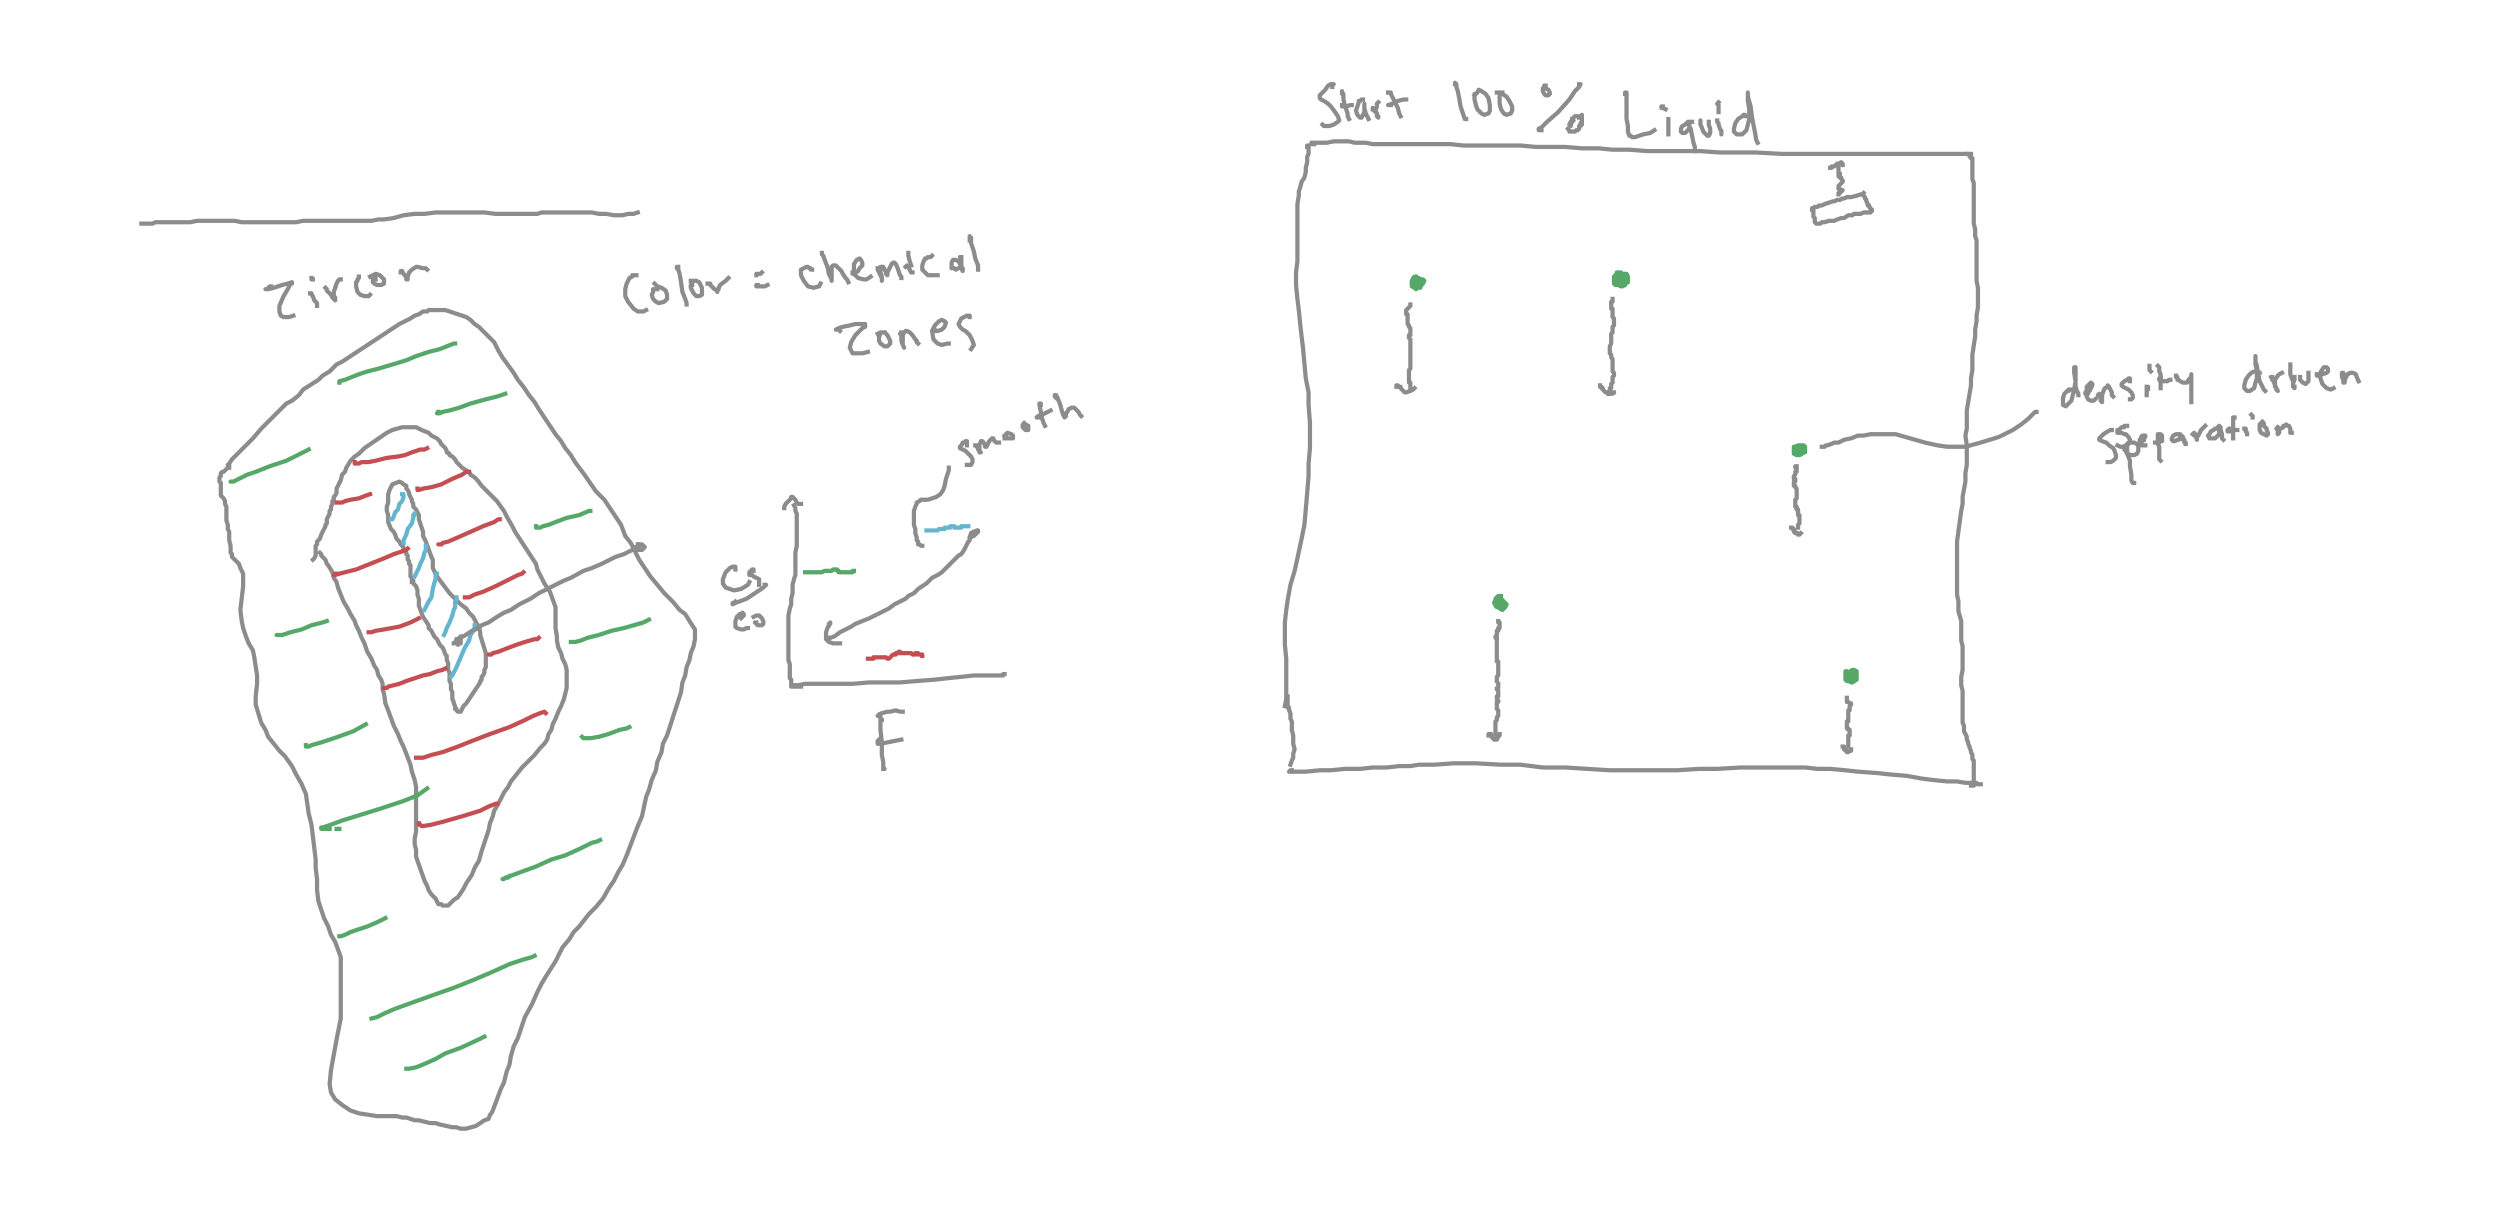 <?xml version="1.0" encoding="utf-8" standalone="no"?>
<!DOCTYPE svg PUBLIC "-//W3C//DTD SVG 1.1//EN"
  "http://www.w3.org/Graphics/SVG/1.1/DTD/svg11.dtd">
<!-- Created with matplotlib (https://matplotlib.org/) -->
<svg height="286.2pt" version="1.1" viewBox="0 0 590.616 286.2" width="590.616pt" xmlns="http://www.w3.org/2000/svg" xmlns:xlink="http://www.w3.org/1999/xlink">
 <defs>
  <style type="text/css">*{stroke-linecap:butt;stroke-linejoin:round;}</style>
 </defs>
 <g id="figure_1">
  <g id="patch_1">
   <path d="M 0 286.2 
L 590.616 286.2 
L 590.616 0 
L 0 0 
z
" style="fill:#ffffff;"/>
  </g>
  <g id="axes_1">
   <g id="line2d_1">
    <path clip-path="url(#p621472498d)" d="M 54.147 110.484 
L 53.818 110.484 
L 53.818 109.825 
L 54.147 109.825 
L 54.147 109.496 
L 54.806 108.507 
L 59.748 103.565 
L 61.725 101.259 
L 67.655 95.329 
L 68.973 94.67 
L 70.62 93.352 
L 71.608 92.035 
L 75.232 89.728 
L 76.221 88.74 
L 77.868 87.752 
L 79.515 86.104 
L 80.833 85.445 
L 94.341 76.55 
L 96.976 75.232 
L 97.965 74.573 
L 98.953 74.244 
L 99.941 73.585 
L 100.93 73.585 
L 101.259 73.256 
L 105.213 73.256 
L 110.155 74.903 
L 111.143 75.562 
L 112.131 76.55 
L 113.12 77.209 
L 116.744 80.833 
L 117.732 82.81 
L 118.72 84.457 
L 121.356 88.081 
L 122.344 89.728 
L 123.662 91.376 
L 124.98 93.352 
L 126.298 95 
L 127.286 96.647 
L 131.24 102.577 
L 132.557 104.224 
L 133.546 105.872 
L 134.864 107.519 
L 135.852 109.166 
L 137.829 111.802 
L 140.794 116.085 
L 142.771 118.061 
L 146.724 123.992 
L 147.712 126.627 
L 149.03 128.275 
L 151.007 132.228 
L 153.643 136.181 
L 156.937 140.135 
L 158.914 142.112 
L 160.561 144.088 
L 161.879 145.077 
L 163.526 147.712 
L 164.185 148.701 
L 164.185 151.007 
L 163.856 152.654 
L 163.197 154.301 
L 162.867 155.949 
L 162.208 157.596 
L 161.879 159.573 
L 161.22 161.22 
L 160.891 163.526 
L 157.596 173.739 
L 156.608 175.716 
L 156.278 177.693 
L 155.29 179.999 
L 154.96 181.976 
L 153.972 184.282 
L 153.313 186.588 
L 152.654 188.235 
L 151.666 192.848 
L 150.677 195.154 
L 148.042 202.072 
L 147.053 204.379 
L 146.065 206.026 
L 145.077 208.003 
L 143.759 209.979 
L 142.441 212.285 
L 140.794 214.262 
L 139.147 215.909 
L 136.84 218.875 
L 135.523 220.192 
L 134.534 221.84 
L 132.887 223.816 
L 131.24 227.111 
L 128.933 230.735 
L 127.945 232.382 
L 126.957 234.359 
L 125.639 237.324 
L 123.992 240.289 
L 122.344 245.231 
L 121.356 247.208 
L 120.697 249.514 
L 120.368 251.491 
L 119.709 253.138 
L 119.05 255.773 
L 118.391 257.091 
L 117.403 259.727 
L 116.414 262.363 
L 116.085 263.021 
L 115.755 263.351 
L 115.426 264.339 
L 114.437 264.669 
L 112.461 265.987 
L 110.155 266.645 
L 108.837 266.645 
L 107.848 266.316 
L 106.86 266.316 
L 103.895 265.657 
L 102.907 265.328 
L 101.589 265.328 
L 98.953 264.669 
L 97.965 264.669 
L 95.988 264.01 
L 95 264.01 
L 93.682 263.68 
L 89.069 263.68 
L 84.787 263.021 
L 82.81 262.363 
L 80.833 261.045 
L 79.186 259.727 
L 78.197 258.08 
L 77.868 256.103 
L 78.197 252.808 
L 79.515 245.56 
L 80.504 240.619 
L 80.504 226.123 
L 79.186 222.499 
L 78.197 220.851 
L 77.539 218.875 
L 76.55 216.898 
L 75.232 212.944 
L 74.903 210.309 
L 74.903 207.673 
L 74.573 205.037 
L 74.573 203.061 
L 73.585 194.824 
L 72.926 192.189 
L 72.267 187.576 
L 71.279 185.27 
L 69.961 182.964 
L 68.973 180.987 
L 67.325 178.681 
L 66.008 177.363 
L 63.372 174.069 
L 62.713 172.421 
L 61.725 170.774 
L 60.407 166.491 
L 60.407 164.515 
L 60.736 161.549 
L 60.736 159.573 
L 60.077 155.29 
L 59.748 153.643 
L 58.76 151.995 
L 58.101 150.348 
L 57.442 148.371 
L 57.112 146.724 
L 56.783 144.088 
L 57.442 138.488 
L 57.442 135.523 
L 56.783 134.205 
L 56.453 133.216 
L 54.806 131.569 
L 54.806 130.91 
L 54.477 130.581 
L 54.477 128.933 
L 54.147 127.616 
L 54.147 125.639 
L 53.818 124.98 
L 53.818 123.992 
L 53.488 123.003 
L 53.488 119.709 
L 53.159 119.05 
L 53.159 118.391 
L 52.829 117.732 
L 52.171 117.073 
L 52.171 114.108 
L 51.841 113.779 
L 51.841 112.79 
L 52.171 112.461 
L 52.171 111.802 
L 52.5 111.472 
L 52.829 111.472 
L 53.818 110.484 
L 53.818 110.484 
" style="fill:none;stroke:#8c8c8c;stroke-linecap:square;"/>
   </g>
   <g id="line2d_2">
    <path clip-path="url(#p621472498d)" d="M 33.392 52.829 
L 33.721 52.829 
L 34.051 52.829 
L 34.38 52.829 
L 34.709 52.829 
L 35.039 52.829 
L 35.368 52.829 
L 36.027 52.829 
L 36.686 52.5 
L 37.016 52.5 
L 37.675 52.5 
L 38.663 52.5 
L 39.322 52.5 
L 40.64 52.5 
L 41.957 52.5 
L 43.605 52.5 
L 44.923 52.5 
L 46.57 52.171 
L 47.888 52.171 
L 49.535 52.171 
L 50.523 52.171 
L 51.512 52.171 
L 52.5 52.171 
L 54.147 52.171 
L 55.465 52.171 
L 57.112 52.5 
L 58.43 52.5 
L 60.407 52.5 
L 62.054 52.5 
L 63.372 52.5 
L 64.69 52.5 
L 66.667 52.5 
L 67.984 52.5 
L 69.961 52.5 
L 71.608 52.171 
L 72.926 52.171 
L 75.232 52.171 
L 77.539 52.171 
L 80.174 52.171 
L 81.821 52.171 
L 84.457 52.171 
L 86.104 52.171 
L 87.752 52.171 
L 89.399 51.841 
L 90.717 51.841 
L 93.023 51.512 
L 95.329 50.853 
L 97.965 50.523 
L 100.271 50.523 
L 102.907 50.194 
L 105.542 50.194 
L 108.837 50.194 
L 111.143 50.194 
L 114.437 50.194 
L 117.073 50.523 
L 119.379 50.523 
L 121.356 50.523 
L 122.674 50.523 
L 123.992 50.523 
L 124.98 50.523 
L 125.639 50.523 
L 126.957 50.523 
L 127.945 50.194 
L 128.933 50.194 
L 129.592 50.194 
L 130.581 50.194 
L 131.24 50.194 
L 131.899 50.194 
L 132.557 50.194 
L 133.216 50.194 
L 133.875 50.194 
L 135.193 50.194 
L 136.84 50.194 
L 138.488 50.194 
L 139.805 50.194 
L 141.453 50.523 
L 143.1 50.523 
L 145.077 50.853 
L 147.053 50.853 
L 148.371 50.523 
L 149.689 50.523 
L 150.677 50.194 
" style="fill:none;stroke:#8c8c8c;stroke-linecap:square;"/>
   </g>
   <g id="line2d_3">
    <path clip-path="url(#p621472498d)" d="M 75.562 130.581 
L 75.891 130.91 
L 75.891 131.24 
L 76.88 132.228 
L 77.209 133.216 
L 77.539 133.546 
L 78.527 135.193 
L 78.856 136.511 
L 79.515 137.499 
L 79.845 138.817 
L 81.163 142.112 
L 82.151 143.759 
L 82.81 145.077 
L 83.798 146.724 
L 84.128 147.712 
L 84.787 149.03 
L 85.445 150.677 
L 86.104 151.995 
L 86.763 153.972 
L 87.752 155.619 
L 88.411 157.267 
L 89.069 158.255 
L 89.399 159.573 
L 90.058 160.561 
L 90.387 161.549 
L 90.387 162.867 
L 90.717 163.856 
L 91.046 166.162 
L 91.705 167.809 
L 93.023 171.433 
L 94.011 173.41 
L 94.67 175.057 
L 95.329 176.375 
L 96.976 180.658 
L 97.306 182.305 
L 97.965 184.282 
L 98.294 185.929 
L 98.294 196.472 
L 97.965 198.119 
L 97.965 199.437 
L 98.294 200.755 
L 98.294 202.402 
L 100.271 208.003 
L 100.93 209.32 
L 101.259 210.309 
L 101.918 211.297 
L 102.907 212.285 
L 103.565 213.603 
L 104.224 213.603 
L 104.554 213.933 
L 105.872 213.933 
L 107.189 212.615 
L 108.178 211.956 
L 109.496 209.979 
L 110.155 208.661 
L 111.472 206.685 
L 112.131 205.037 
L 113.12 203.39 
L 113.779 201.084 
L 115.426 196.142 
L 115.755 194.495 
L 116.414 192.848 
L 116.744 191.53 
L 117.732 189.883 
L 119.05 187.247 
L 120.038 185.929 
L 120.697 184.611 
L 123.333 181.317 
L 126.298 178.352 
L 127.616 176.704 
L 128.604 175.716 
L 129.263 174.728 
L 129.592 173.41 
L 130.251 172.421 
L 130.581 171.104 
L 131.24 169.786 
L 131.899 168.139 
L 132.557 166.821 
L 133.216 165.173 
L 133.875 162.538 
L 133.875 158.255 
L 133.546 156.937 
L 132.887 155.619 
L 132.557 154.301 
L 131.899 152.984 
L 131.569 151.336 
L 131.569 150.348 
L 131.24 148.371 
L 131.24 143.429 
L 129.922 139.805 
L 128.604 137.829 
L 126.957 134.534 
L 126.627 133.216 
L 121.685 125.639 
L 121.027 124.321 
L 119.709 122.015 
L 119.05 120.697 
L 117.403 118.391 
L 113.779 114.767 
L 112.79 113.449 
L 112.131 112.79 
L 111.143 112.131 
L 110.813 111.472 
L 110.155 111.143 
L 109.166 110.484 
L 107.848 109.166 
L 107.519 108.507 
L 106.86 107.848 
L 106.201 107.519 
L 106.201 107.189 
L 105.542 106.86 
L 105.542 106.531 
L 105.213 105.872 
L 104.224 104.883 
L 103.895 104.224 
L 103.236 103.565 
L 101.918 102.907 
L 101.259 102.248 
L 99.612 101.589 
L 98.294 100.93 
L 95 100.93 
L 92.693 101.589 
L 91.376 102.248 
L 86.104 105.872 
L 84.787 107.189 
L 83.798 107.848 
L 82.81 108.837 
L 81.821 110.484 
L 81.492 111.472 
L 80.833 112.131 
L 80.504 113.449 
L 79.515 115.426 
L 79.515 116.414 
L 79.186 117.073 
L 78.856 117.403 
L 78.856 118.061 
L 78.527 118.391 
L 78.527 119.05 
L 78.197 119.709 
L 78.197 120.368 
L 77.868 120.697 
L 77.868 121.356 
L 77.209 122.674 
L 77.209 123.662 
L 76.88 123.992 
L 76.88 124.321 
L 75.891 126.298 
L 75.562 127.286 
L 74.903 127.945 
L 74.903 128.604 
L 74.573 128.933 
L 74.573 131.24 
L 74.244 131.899 
L 73.915 132.228 
L 73.915 132.228 
" style="fill:none;stroke:#8c8c8c;stroke-linecap:square;"/>
   </g>
   <g id="line2d_4">
    <path clip-path="url(#p621472498d)" d="M 97.306 136.84 
L 97.306 137.17 
L 97.635 137.17 
L 97.635 137.829 
L 98.294 138.488 
L 98.624 139.476 
L 98.624 140.464 
L 98.953 141.453 
L 98.953 143.1 
L 99.941 145.736 
L 101.259 147.712 
L 101.259 148.371 
L 101.918 149.03 
L 102.577 150.348 
L 103.236 151.007 
L 103.895 152.325 
L 104.554 152.984 
L 104.883 153.643 
L 105.213 154.631 
L 105.542 154.96 
L 105.542 155.949 
L 105.872 156.608 
L 105.872 158.255 
L 106.201 158.914 
L 106.201 160.891 
L 106.531 161.549 
L 106.531 162.867 
L 106.86 163.526 
L 106.86 165.173 
L 107.189 165.832 
L 107.189 166.162 
L 107.519 166.821 
L 107.519 167.48 
L 107.848 167.48 
L 107.848 167.809 
L 108.178 168.139 
L 108.837 168.139 
L 109.496 166.821 
L 110.155 166.162 
L 113.449 161.22 
L 113.449 160.891 
L 113.779 160.561 
L 113.779 159.902 
L 114.108 159.573 
L 114.437 158.914 
L 114.437 158.255 
L 114.767 157.596 
L 114.767 154.301 
L 113.449 150.019 
L 113.449 149.36 
L 113.12 148.042 
L 112.461 147.053 
L 111.802 145.736 
L 110.813 144.747 
L 110.155 143.759 
L 108.837 142.771 
L 106.201 140.135 
L 103.236 136.181 
L 102.248 134.205 
L 102.248 132.228 
L 101.918 131.569 
L 100.6 127.945 
L 99.941 126.627 
L 99.941 125.639 
L 98.953 122.674 
L 98.953 121.685 
L 98.294 120.368 
L 97.635 119.709 
L 97.635 119.05 
L 97.306 118.391 
L 97.306 118.061 
L 96.647 116.744 
L 96.647 116.414 
L 96.317 115.755 
L 95.988 115.426 
L 95.988 114.767 
L 95.329 114.437 
L 95 114.108 
L 94.341 113.779 
L 92.693 114.437 
L 92.035 115.755 
L 91.705 116.744 
L 91.705 118.72 
L 91.376 119.709 
L 91.376 120.697 
L 91.705 121.685 
L 91.705 123.333 
L 92.364 124.98 
L 93.023 125.639 
L 93.352 126.298 
L 93.682 127.286 
L 94.341 127.945 
L 94.67 128.604 
L 95.329 129.263 
L 95.329 129.922 
L 95.988 130.581 
L 95.988 130.91 
L 96.317 131.24 
L 96.317 132.228 
L 96.647 132.557 
L 96.647 133.216 
L 96.976 133.546 
L 96.976 136.181 
L 97.306 136.511 
L 97.306 137.499 
L 97.306 137.499 
" style="fill:none;stroke:#8c8c8c;stroke-linecap:square;"/>
   </g>
   <g id="line2d_5">
    <path clip-path="url(#p621472498d)" d="M 64.031 67.655 
L 63.701 67.655 
L 63.701 67.984 
L 63.372 67.984 
L 63.043 68.314 
L 62.713 68.314 
L 63.043 68.314 
L 63.372 68.314 
L 64.69 67.984 
L 66.667 67.325 
L 67.984 66.996 
L 68.973 66.667 
L 68.973 66.996 
L 68.643 66.996 
L 67.984 68.314 
L 66.996 69.961 
L 66.008 72.267 
L 66.008 73.585 
L 66.337 74.573 
L 66.996 74.903 
L 68.314 74.903 
L 69.302 74.573 
" style="fill:none;stroke:#8c8c8c;stroke-linecap:square;"/>
   </g>
   <g id="line2d_6">
    <path clip-path="url(#p621472498d)" d="M 73.256 69.302 
L 73.585 69.302 
L 73.585 69.632 
L 73.915 69.961 
L 74.244 70.949 
L 74.903 71.608 
L 74.903 72.267 
" style="fill:none;stroke:#8c8c8c;stroke-linecap:square;"/>
   </g>
   <g id="line2d_7">
    <path clip-path="url(#p621472498d)" d="M 73.915 66.008 
L 73.585 66.008 
L 73.585 65.678 
" style="fill:none;stroke:#8c8c8c;stroke-linecap:square;"/>
   </g>
   <g id="line2d_8">
    <path clip-path="url(#p621472498d)" d="M 76.88 67.984 
L 77.209 68.314 
L 77.209 68.643 
L 77.539 68.973 
L 78.197 69.632 
L 78.527 70.291 
L 78.856 70.62 
L 79.186 70.949 
L 79.186 70.62 
L 79.186 70.291 
L 78.856 69.961 
L 78.856 68.973 
L 79.186 67.984 
L 79.515 66.996 
L 79.845 66.337 
L 80.174 66.008 
L 80.504 66.008 
" style="fill:none;stroke:#8c8c8c;stroke-linecap:square;"/>
   </g>
   <g id="line2d_9">
    <path clip-path="url(#p621472498d)" d="M 84.787 65.349 
L 84.787 65.678 
L 84.457 66.008 
L 84.457 66.337 
L 84.128 66.667 
L 84.128 67.655 
L 84.457 68.973 
L 85.116 69.632 
L 86.104 69.961 
L 87.093 69.961 
L 87.422 69.632 
" style="fill:none;stroke:#8c8c8c;stroke-linecap:square;"/>
   </g>
   <g id="line2d_10">
    <path clip-path="url(#p621472498d)" d="M 88.74 66.008 
L 88.74 65.678 
L 88.411 65.678 
L 88.081 65.678 
L 88.081 66.008 
L 88.081 66.667 
L 88.411 66.996 
L 89.069 67.325 
L 90.058 67.325 
L 90.717 66.996 
L 90.717 66.667 
L 90.717 66.008 
L 89.728 65.019 
L 88.74 64.69 
L 88.081 65.019 
L 87.422 65.349 
" style="fill:none;stroke:#8c8c8c;stroke-linecap:square;"/>
   </g>
   <g id="line2d_11">
    <path clip-path="url(#p621472498d)" d="M 94.67 64.36 
L 94.67 64.031 
L 95 64.031 
L 95.329 64.69 
L 95.659 65.019 
L 95.988 65.678 
L 95.988 66.008 
L 96.317 66.008 
L 96.317 65.678 
L 96.317 65.349 
L 96.647 64.36 
L 97.306 63.701 
L 98.294 63.043 
L 98.624 63.043 
L 99.941 63.372 
L 100.6 63.372 
L 100.93 63.701 
" style="fill:none;stroke:#8c8c8c;stroke-linecap:square;"/>
   </g>
   <g id="line2d_12">
    <path clip-path="url(#p621472498d)" d="M 95 116.744 
L 95.329 116.744 
L 95.329 117.073 
L 95.329 117.403 
L 95 118.391 
L 94.341 119.05 
L 94.011 120.368 
L 93.352 121.027 
L 93.023 122.015 
L 92.693 122.674 
L 92.364 122.674 
" style="fill:none;stroke:#64b5cd;stroke-linecap:square;"/>
   </g>
   <g id="line2d_13">
    <path clip-path="url(#p621472498d)" d="M 97.965 121.356 
L 97.965 121.685 
L 97.635 121.685 
L 97.635 122.344 
L 97.306 123.662 
L 96.317 124.98 
L 95.988 126.298 
L 95.329 127.616 
L 95.329 127.945 
L 95.329 128.275 
" style="fill:none;stroke:#64b5cd;stroke-linecap:square;"/>
   </g>
   <g id="line2d_14">
    <path clip-path="url(#p621472498d)" d="M 100.6 128.933 
L 100.6 129.263 
L 100.6 129.592 
L 100.6 129.922 
L 100.271 130.581 
L 99.941 131.899 
L 99.283 133.216 
L 98.953 134.205 
L 98.294 135.523 
L 97.965 136.181 
" style="fill:none;stroke:#64b5cd;stroke-linecap:square;"/>
   </g>
   <g id="line2d_15">
    <path clip-path="url(#p621472498d)" d="M 103.236 135.523 
L 102.907 135.523 
L 102.907 135.852 
L 102.907 136.181 
L 102.907 136.511 
L 102.907 136.84 
L 102.577 137.829 
L 102.248 139.147 
L 101.918 141.123 
L 101.259 142.112 
L 100.6 143.429 
L 100.271 144.088 
" style="fill:none;stroke:#64b5cd;stroke-linecap:square;"/>
   </g>
   <g id="line2d_16">
    <path clip-path="url(#p621472498d)" d="M 107.848 141.123 
L 107.848 141.453 
L 107.848 141.782 
L 107.519 142.112 
L 107.519 142.441 
L 107.519 143.429 
L 107.189 144.088 
L 106.86 145.406 
L 106.201 147.053 
L 105.542 148.371 
L 105.213 149.36 
L 104.883 150.019 
" style="fill:none;stroke:#64b5cd;stroke-linecap:square;"/>
   </g>
   <g id="line2d_17">
    <path clip-path="url(#p621472498d)" d="M 112.131 147.712 
L 112.131 148.371 
L 111.802 149.03 
L 111.143 150.019 
L 110.813 151.336 
L 109.825 152.984 
L 108.837 155.29 
L 107.848 157.596 
L 106.86 159.573 
L 106.531 159.902 
" style="fill:none;stroke:#64b5cd;stroke-linecap:square;"/>
   </g>
   <g id="line2d_18">
    <path clip-path="url(#p621472498d)" d="M 83.798 109.166 
L 83.798 109.496 
L 84.128 109.496 
L 84.787 109.496 
L 85.445 109.166 
L 87.093 109.166 
L 88.74 108.837 
L 91.376 108.178 
L 94.011 107.848 
L 95.659 107.519 
L 97.306 106.86 
L 98.294 106.531 
L 99.283 106.201 
L 100.271 106.201 
L 100.93 105.872 
" style="fill:none;stroke:#c44e52;stroke-linecap:square;"/>
   </g>
   <g id="line2d_19">
    <path clip-path="url(#p621472498d)" d="M 79.515 118.72 
L 79.845 118.72 
L 80.833 118.72 
L 81.492 118.391 
L 82.81 118.061 
L 84.787 117.732 
L 86.434 117.073 
L 87.422 116.744 
" style="fill:none;stroke:#c44e52;stroke-linecap:square;"/>
   </g>
   <g id="line2d_20">
    <path clip-path="url(#p621472498d)" d="M 98.624 115.426 
L 98.624 115.755 
L 98.953 115.755 
L 99.941 115.426 
L 101.918 115.096 
L 104.224 114.437 
L 106.86 113.12 
L 109.166 112.131 
L 110.155 111.472 
L 110.813 111.472 
" style="fill:none;stroke:#c44e52;stroke-linecap:square;"/>
   </g>
   <g id="line2d_21">
    <path clip-path="url(#p621472498d)" d="M 79.515 135.523 
L 79.186 135.523 
L 79.186 135.852 
L 78.856 135.852 
L 79.186 135.852 
L 80.174 135.523 
L 81.492 135.193 
L 84.128 134.534 
L 87.422 133.216 
L 90.717 131.899 
L 93.023 130.91 
L 95.988 129.922 
L 96.317 129.592 
" style="fill:none;stroke:#c44e52;stroke-linecap:square;"/>
   </g>
   <g id="line2d_22">
    <path clip-path="url(#p621472498d)" d="M 104.224 128.604 
L 103.895 128.604 
L 103.565 128.604 
L 103.895 128.604 
L 104.224 128.604 
L 104.554 128.275 
L 105.872 127.945 
L 108.178 126.957 
L 111.143 125.639 
L 114.108 124.321 
L 116.744 123.333 
L 117.732 122.674 
L 118.061 122.674 
" style="fill:none;stroke:#c44e52;stroke-linecap:square;"/>
   </g>
   <g id="line2d_23">
    <path clip-path="url(#p621472498d)" d="M 87.093 149.36 
L 87.422 149.36 
L 87.752 149.36 
L 88.74 149.03 
L 90.717 148.701 
L 94.341 148.042 
L 96.976 147.053 
L 98.953 146.065 
" style="fill:none;stroke:#c44e52;stroke-linecap:square;"/>
   </g>
   <g id="line2d_24">
    <path clip-path="url(#p621472498d)" d="M 109.825 141.123 
L 110.155 141.123 
L 110.813 141.123 
L 112.131 140.464 
L 114.108 139.805 
L 117.073 138.488 
L 119.709 137.17 
L 122.344 135.852 
L 123.333 135.523 
L 123.662 135.193 
" style="fill:none;stroke:#c44e52;stroke-linecap:square;"/>
   </g>
   <g id="line2d_25">
    <path clip-path="url(#p621472498d)" d="M 90.717 162.538 
L 91.046 162.538 
L 91.376 162.538 
L 91.705 162.208 
L 93.023 161.879 
L 94.341 161.549 
L 95.988 160.891 
L 97.965 160.232 
L 99.941 159.573 
L 101.589 159.243 
L 103.236 158.584 
L 104.554 158.255 
L 105.213 157.925 
" style="fill:none;stroke:#c44e52;stroke-linecap:square;"/>
   </g>
   <g id="line2d_26">
    <path clip-path="url(#p621472498d)" d="M 115.755 154.631 
L 115.426 154.631 
L 115.755 154.631 
L 116.085 154.631 
L 116.414 154.301 
L 117.732 153.972 
L 119.379 153.313 
L 122.015 152.325 
L 123.992 151.666 
L 126.298 151.007 
L 126.957 151.007 
L 127.286 150.677 
" style="fill:none;stroke:#c44e52;stroke-linecap:square;"/>
   </g>
   <g id="line2d_27">
    <path clip-path="url(#p621472498d)" d="M 98.294 179.011 
L 98.624 179.011 
L 99.941 179.011 
L 101.918 178.352 
L 104.554 177.693 
L 108.178 176.375 
L 111.472 175.057 
L 115.755 173.41 
L 120.368 171.763 
L 123.992 170.115 
L 125.968 169.127 
L 127.616 168.468 
L 128.604 168.139 
L 128.933 168.468 
" style="fill:none;stroke:#c44e52;stroke-linecap:square;"/>
   </g>
   <g id="line2d_28">
    <path clip-path="url(#p621472498d)" d="M 98.953 194.495 
L 98.953 194.824 
L 99.283 194.824 
L 99.612 195.154 
L 99.941 195.154 
L 101.918 194.824 
L 104.554 194.165 
L 109.166 192.848 
L 113.449 191.53 
L 115.426 190.541 
L 117.073 189.883 
L 117.403 189.883 
" style="fill:none;stroke:#c44e52;stroke-linecap:square;"/>
   </g>
   <g id="line2d_29">
    <path clip-path="url(#p621472498d)" d="M 80.174 90.387 
L 80.174 90.058 
L 81.492 89.728 
L 83.139 89.069 
L 84.787 88.411 
L 86.763 87.752 
L 89.399 87.093 
L 92.693 86.104 
L 95.988 85.116 
L 98.294 84.128 
L 101.259 83.139 
L 103.895 82.48 
L 105.542 81.821 
L 107.189 81.163 
L 107.519 81.163 
" style="fill:none;stroke:#55a868;stroke-linecap:square;"/>
   </g>
   <g id="line2d_30">
    <path clip-path="url(#p621472498d)" d="M 54.806 113.779 
L 54.477 113.779 
L 54.806 113.779 
L 55.136 113.779 
L 55.795 113.449 
L 56.453 113.12 
L 58.43 112.131 
L 60.407 111.472 
L 63.701 110.155 
L 67.655 108.837 
L 70.291 107.519 
L 72.926 106.201 
" style="fill:none;stroke:#55a868;stroke-linecap:square;"/>
   </g>
   <g id="line2d_31">
    <path clip-path="url(#p621472498d)" d="M 103.565 97.306 
L 103.565 97.635 
L 103.236 97.635 
L 103.565 97.635 
L 103.895 97.635 
L 104.554 97.306 
L 106.201 96.976 
L 108.507 96.317 
L 111.143 95.329 
L 114.767 94.341 
L 117.403 93.682 
L 119.379 93.023 
" style="fill:none;stroke:#55a868;stroke-linecap:square;"/>
   </g>
   <g id="line2d_32">
    <path clip-path="url(#p621472498d)" d="M 66.008 150.019 
L 65.678 150.019 
L 65.349 150.019 
L 65.678 150.019 
L 66.667 150.019 
L 68.643 149.36 
L 71.279 148.701 
L 73.585 147.712 
L 76.221 147.053 
L 77.209 146.724 
" style="fill:none;stroke:#55a868;stroke-linecap:square;"/>
   </g>
   <g id="line2d_33">
    <path clip-path="url(#p621472498d)" d="M 126.627 124.321 
L 126.627 124.651 
L 126.957 124.651 
L 127.616 124.651 
L 128.275 124.321 
L 129.592 123.992 
L 131.24 123.333 
L 133.875 122.344 
L 136.84 121.685 
L 139.147 120.697 
L 139.476 120.697 
" style="fill:none;stroke:#55a868;stroke-linecap:square;"/>
   </g>
   <g id="line2d_34">
    <path clip-path="url(#p621472498d)" d="M 72.267 176.045 
L 72.267 176.375 
L 72.597 176.375 
L 72.926 176.375 
L 73.585 176.045 
L 75.891 175.387 
L 79.845 174.069 
L 83.469 172.751 
L 86.434 171.104 
" style="fill:none;stroke:#55a868;stroke-linecap:square;"/>
   </g>
   <g id="line2d_35">
    <path clip-path="url(#p621472498d)" d="M 134.864 151.666 
L 135.193 151.666 
L 135.523 151.666 
L 135.852 151.666 
L 137.17 151.336 
L 138.817 150.677 
L 141.453 150.019 
L 144.418 149.03 
L 147.383 148.371 
L 149.689 147.712 
L 151.995 147.053 
L 153.313 146.395 
" style="fill:none;stroke:#55a868;stroke-linecap:square;"/>
   </g>
   <g id="line2d_36">
    <path clip-path="url(#p621472498d)" d="M 80.174 195.813 
L 79.845 195.813 
L 79.515 195.813 
" style="fill:none;stroke:#55a868;stroke-linecap:square;"/>
   </g>
   <g id="line2d_37">
    <path clip-path="url(#p621472498d)" d="M 77.868 195.813 
L 77.539 195.813 
L 76.88 195.813 
L 76.55 195.813 
L 76.221 195.813 
L 75.891 195.813 
L 75.891 195.483 
L 76.221 195.483 
L 77.209 195.154 
L 78.197 194.824 
L 80.833 193.836 
L 85.116 192.518 
L 90.387 190.871 
L 95.329 189.224 
L 98.624 187.906 
L 100.93 186.259 
" style="fill:none;stroke:#55a868;stroke-linecap:square;"/>
   </g>
   <g id="line2d_38">
    <path clip-path="url(#p621472498d)" d="M 137.499 174.069 
L 137.829 174.398 
L 138.158 174.398 
L 139.476 174.398 
L 141.453 174.069 
L 143.759 173.41 
L 146.395 172.421 
L 148.042 172.092 
L 148.701 171.763 
" style="fill:none;stroke:#55a868;stroke-linecap:square;"/>
   </g>
   <g id="line2d_39">
    <path clip-path="url(#p621472498d)" d="M 80.174 221.181 
L 80.504 221.181 
L 81.492 220.851 
L 82.81 220.192 
L 84.787 219.533 
L 86.763 218.875 
L 89.069 217.886 
L 90.387 217.227 
L 91.046 216.898 
" style="fill:none;stroke:#55a868;stroke-linecap:square;"/>
   </g>
   <g id="line2d_40">
    <path clip-path="url(#p621472498d)" d="M 120.368 207.014 
L 120.038 207.344 
L 119.379 207.344 
L 119.05 207.673 
L 118.72 207.673 
L 119.05 207.673 
L 119.379 207.344 
L 120.368 207.014 
L 123.003 206.026 
L 126.627 204.708 
L 130.251 203.061 
L 133.546 202.072 
L 137.17 200.425 
L 139.805 199.107 
L 141.123 198.778 
L 141.782 198.448 
" style="fill:none;stroke:#55a868;stroke-linecap:square;"/>
   </g>
   <g id="line2d_41">
    <path clip-path="url(#p621472498d)" d="M 87.752 240.619 
L 89.069 240.289 
L 91.046 239.301 
L 93.352 238.312 
L 96.976 236.995 
L 101.589 235.347 
L 107.189 233.371 
L 112.131 231.394 
L 116.744 229.417 
L 120.368 227.77 
L 123.333 226.781 
L 125.639 226.123 
L 126.298 225.793 
" style="fill:none;stroke:#55a868;stroke-linecap:square;"/>
   </g>
   <g id="line2d_42">
    <path clip-path="url(#p621472498d)" d="M 95.988 252.479 
L 96.647 252.479 
L 98.294 252.149 
L 99.941 251.491 
L 102.907 250.173 
L 105.213 248.855 
L 108.837 247.537 
L 113.12 245.56 
L 114.437 244.901 
" style="fill:none;stroke:#55a868;stroke-linecap:square;"/>
   </g>
   <g id="line2d_43">
    <path clip-path="url(#p621472498d)" d="M 150.348 65.019 
L 150.019 65.019 
L 149.689 65.019 
L 149.36 65.019 
L 149.36 65.349 
L 148.701 65.678 
L 148.042 66.996 
L 147.712 68.314 
L 147.712 69.961 
L 148.371 71.279 
L 149.689 72.926 
L 150.677 73.585 
L 151.995 73.585 
L 152.654 73.256 
" style="fill:none;stroke:#8c8c8c;stroke-linecap:square;"/>
   </g>
   <g id="line2d_44">
    <path clip-path="url(#p621472498d)" d="M 155.29 68.314 
L 154.96 68.314 
L 154.631 68.314 
L 154.301 68.314 
L 154.301 68.643 
L 154.301 68.973 
L 153.972 69.632 
L 154.301 70.62 
L 154.96 71.279 
L 155.619 71.608 
L 156.937 71.279 
L 157.596 70.62 
L 157.596 69.632 
L 157.267 68.643 
L 156.278 67.984 
L 155.29 67.655 
L 154.631 66.996 
" style="fill:none;stroke:#8c8c8c;stroke-linecap:square;"/>
   </g>
   <g id="line2d_45">
    <path clip-path="url(#p621472498d)" d="M 160.232 63.043 
L 159.902 63.043 
L 159.902 63.372 
L 160.232 63.701 
L 160.561 64.69 
L 160.891 66.667 
L 161.22 68.973 
L 161.879 70.62 
L 162.208 71.608 
L 162.208 71.938 
" style="fill:none;stroke:#8c8c8c;stroke-linecap:square;"/>
   </g>
   <g id="line2d_46">
    <path clip-path="url(#p621472498d)" d="M 163.526 67.325 
L 163.197 67.325 
L 163.197 67.655 
L 163.197 67.984 
L 163.526 68.643 
L 163.856 69.302 
L 164.515 69.961 
L 165.173 69.961 
L 165.832 69.632 
L 165.832 68.643 
L 165.832 67.984 
L 165.173 66.667 
L 164.515 66.337 
L 163.856 66.337 
L 163.197 66.337 
" style="fill:none;stroke:#8c8c8c;stroke-linecap:square;"/>
   </g>
   <g id="line2d_47">
    <path clip-path="url(#p621472498d)" d="M 167.15 66.996 
L 167.48 66.996 
L 167.809 66.996 
L 167.809 67.325 
L 168.139 67.655 
L 168.797 68.314 
L 169.456 68.643 
L 169.456 68.973 
L 169.456 68.643 
L 169.786 68.314 
L 169.786 67.984 
L 170.115 67.325 
L 171.433 66.337 
L 172.092 65.678 
" style="fill:none;stroke:#8c8c8c;stroke-linecap:square;"/>
   </g>
   <g id="line2d_48">
    <path clip-path="url(#p621472498d)" d="M 178.681 65.019 
L 178.681 65.019 
L 178.681 64.69 
L 179.011 64.69 
L 179.669 64.69 
L 179.999 64.36 
" style="fill:none;stroke:#8c8c8c;stroke-linecap:square;"/>
   </g>
   <g id="line2d_49">
    <path clip-path="url(#p621472498d)" d="M 179.011 67.325 
L 178.681 67.325 
L 178.681 67.655 
L 179.011 67.655 
L 179.999 67.655 
L 180.658 67.655 
L 181.317 67.325 
" style="fill:none;stroke:#8c8c8c;stroke-linecap:square;"/>
   </g>
   <g id="line2d_50">
    <path clip-path="url(#p621472498d)" d="M 191.859 63.701 
L 191.53 63.701 
L 191.53 63.372 
L 191.2 63.372 
L 190.871 63.043 
L 190.541 63.043 
L 189.883 63.372 
L 189.224 63.701 
L 189.224 65.019 
L 189.883 66.337 
L 190.871 67.655 
L 192.189 67.984 
L 193.507 67.655 
L 193.836 66.996 
" style="fill:none;stroke:#8c8c8c;stroke-linecap:square;"/>
   </g>
   <g id="line2d_51">
    <path clip-path="url(#p621472498d)" d="M 194.165 59.748 
L 194.165 60.077 
L 194.495 60.407 
L 194.824 61.395 
L 195.483 63.043 
L 195.813 64.69 
L 196.142 65.349 
L 196.472 66.008 
L 196.472 66.337 
L 196.472 66.008 
L 196.472 65.349 
L 196.472 64.031 
L 196.472 63.043 
L 196.801 62.713 
L 197.46 62.713 
L 197.789 63.043 
L 198.778 64.031 
L 199.107 64.69 
L 199.766 65.678 
L 200.096 66.008 
L 200.425 66.667 
" style="fill:none;stroke:#8c8c8c;stroke-linecap:square;"/>
   </g>
   <g id="line2d_52">
    <path clip-path="url(#p621472498d)" d="M 201.413 64.36 
L 201.413 64.69 
L 202.072 64.36 
L 202.731 64.031 
L 203.061 63.372 
L 203.72 62.713 
L 203.72 62.054 
L 203.39 61.395 
L 203.061 61.066 
L 202.402 61.395 
L 201.743 62.384 
L 201.743 63.701 
L 201.743 64.69 
L 202.731 65.678 
L 204.049 66.008 
L 204.708 66.008 
L 205.696 65.349 
" style="fill:none;stroke:#8c8c8c;stroke-linecap:square;"/>
   </g>
   <g id="line2d_53">
    <path clip-path="url(#p621472498d)" d="M 207.344 63.372 
L 207.344 63.701 
L 207.673 64.36 
L 208.003 65.019 
L 208.332 65.678 
L 208.332 66.337 
L 208.332 66.008 
L 208.332 65.678 
L 208.332 65.349 
L 208.003 64.36 
L 208.003 63.372 
L 208.003 63.043 
L 208.332 63.043 
L 208.661 63.043 
L 208.991 63.701 
L 209.32 64.36 
L 209.32 64.69 
L 209.65 65.019 
L 209.65 64.69 
L 209.65 64.36 
L 209.979 63.701 
L 210.309 63.043 
L 210.638 62.384 
L 210.968 62.054 
L 211.297 62.054 
L 211.627 62.384 
L 211.956 63.043 
L 212.285 64.031 
L 212.615 65.019 
L 212.944 65.349 
L 212.944 65.678 
" style="fill:none;stroke:#8c8c8c;stroke-linecap:square;"/>
   </g>
   <g id="line2d_54">
    <path clip-path="url(#p621472498d)" d="M 213.933 63.043 
L 214.262 62.713 
L 214.592 63.043 
L 214.921 63.701 
L 215.251 64.36 
L 215.58 64.36 
" style="fill:none;stroke:#8c8c8c;stroke-linecap:square;"/>
   </g>
   <g id="line2d_55">
    <path clip-path="url(#p621472498d)" d="M 215.251 62.713 
L 214.921 61.725 
L 214.592 60.407 
L 214.592 60.077 
L 214.592 59.748 
" style="fill:none;stroke:#8c8c8c;stroke-linecap:square;"/>
   </g>
   <g id="line2d_56">
    <path clip-path="url(#p621472498d)" d="M 220.192 60.407 
L 219.863 60.736 
L 219.533 60.736 
L 219.204 60.736 
L 218.875 61.066 
L 218.545 61.066 
L 218.216 61.725 
L 217.886 62.713 
L 217.886 63.701 
L 218.545 64.36 
L 219.204 65.019 
L 220.192 65.019 
L 221.181 65.019 
L 221.51 65.019 
" style="fill:none;stroke:#8c8c8c;stroke-linecap:square;"/>
   </g>
   <g id="line2d_57">
    <path clip-path="url(#p621472498d)" d="M 227.111 60.736 
L 226.781 60.736 
L 227.111 61.066 
L 227.111 62.054 
L 227.111 62.713 
L 227.111 63.372 
L 227.44 64.031 
L 227.44 63.701 
L 227.44 63.372 
L 227.111 63.043 
L 226.781 62.384 
L 226.452 61.725 
L 225.793 61.395 
L 225.134 61.395 
L 224.805 62.054 
L 224.805 62.713 
L 224.805 63.372 
L 225.464 63.372 
L 225.793 63.701 
L 226.452 63.372 
" style="fill:none;stroke:#8c8c8c;stroke-linecap:square;"/>
   </g>
   <g id="line2d_58">
    <path clip-path="url(#p621472498d)" d="M 229.088 56.783 
L 229.088 56.124 
L 229.088 55.795 
L 229.088 56.124 
L 229.417 56.124 
L 229.417 57.442 
L 230.076 59.419 
L 230.405 61.066 
L 231.064 62.713 
L 231.064 63.701 
" style="fill:none;stroke:#8c8c8c;stroke-linecap:square;"/>
   </g>
   <g id="line2d_59">
    <path clip-path="url(#p621472498d)" d="M 198.448 78.197 
L 198.119 77.868 
L 197.789 77.868 
L 197.46 77.868 
L 198.119 77.539 
L 199.107 77.209 
L 200.755 76.88 
L 202.072 76.55 
L 203.39 76.55 
L 204.049 76.55 
L 204.379 76.55 
L 204.379 77.209 
L 203.72 77.539 
L 202.072 79.186 
L 201.084 80.833 
L 200.755 82.151 
L 201.413 83.469 
L 202.072 83.469 
L 203.72 83.469 
L 205.037 83.139 
" style="fill:none;stroke:#8c8c8c;stroke-linecap:square;"/>
   </g>
   <g id="line2d_60">
    <path clip-path="url(#p621472498d)" d="M 208.991 78.527 
L 208.661 78.527 
L 208.332 78.527 
L 208.003 78.527 
L 208.003 78.856 
L 207.673 79.515 
L 207.673 80.504 
L 208.003 81.163 
L 208.991 81.821 
L 209.65 81.821 
L 210.309 81.163 
L 210.309 80.504 
L 209.65 79.186 
L 208.991 78.527 
L 208.003 78.527 
L 207.344 78.856 
" style="fill:none;stroke:#8c8c8c;stroke-linecap:square;"/>
   </g>
   <g id="line2d_61">
    <path clip-path="url(#p621472498d)" d="M 212.944 78.527 
L 212.944 78.856 
L 212.615 78.856 
L 212.944 78.856 
L 212.944 79.515 
L 212.944 80.504 
L 213.274 81.492 
L 213.603 82.151 
L 213.274 81.492 
L 213.274 80.174 
L 213.274 79.186 
L 213.603 78.527 
L 213.933 78.197 
L 214.262 78.197 
L 214.921 78.527 
L 215.58 79.186 
L 216.239 80.174 
L 216.568 80.504 
L 216.568 80.833 
L 216.898 81.163 
" style="fill:none;stroke:#8c8c8c;stroke-linecap:square;"/>
   </g>
   <g id="line2d_62">
    <path clip-path="url(#p621472498d)" d="M 220.851 77.868 
L 220.522 78.197 
L 220.851 78.197 
L 221.51 78.197 
L 222.499 77.868 
L 222.828 77.539 
L 223.157 77.209 
L 223.487 76.221 
L 223.157 75.891 
L 222.499 75.562 
L 221.84 75.891 
L 220.851 76.88 
L 220.192 78.197 
L 220.522 80.174 
L 221.51 81.163 
L 222.499 81.492 
L 223.816 81.163 
L 224.146 81.163 
" style="fill:none;stroke:#8c8c8c;stroke-linecap:square;"/>
   </g>
   <g id="line2d_63">
    <path clip-path="url(#p621472498d)" d="M 229.088 74.903 
L 229.088 74.573 
L 228.758 74.573 
L 228.429 74.573 
L 227.77 74.903 
L 227.111 75.232 
L 226.781 75.891 
L 226.452 76.55 
L 226.781 77.209 
L 227.44 77.868 
L 228.099 78.197 
L 229.088 79.186 
L 229.747 80.504 
L 230.076 81.492 
L 229.417 82.48 
" style="fill:none;stroke:#8c8c8c;stroke-linecap:square;"/>
   </g>
   <g id="line2d_64">
    <path clip-path="url(#p621472498d)" d="M 107.189 151.995 
L 107.519 151.995 
L 107.519 151.666 
L 107.848 151.666 
L 107.848 151.336 
L 107.848 151.007 
L 107.848 151.336 
L 108.178 151.666 
L 108.507 151.995 
L 108.837 151.995 
L 108.837 151.666 
L 108.837 151.336 
L 108.507 151.336 
L 108.178 151.666 
L 108.178 151.995 
L 108.507 151.995 
L 108.178 151.995 
L 108.178 152.325 
L 108.507 151.995 
" style="fill:none;stroke:#8c8c8c;stroke-linecap:square;"/>
   </g>
   <g id="line2d_65">
    <path clip-path="url(#p621472498d)" d="M 108.837 150.677 
L 108.507 150.677 
L 108.507 151.007 
L 108.178 151.007 
L 107.848 151.007 
L 108.178 151.007 
L 108.507 150.677 
L 108.837 150.348 
L 109.496 150.348 
L 110.484 149.689 
L 111.472 149.03 
L 113.12 148.371 
L 113.779 147.712 
L 115.426 147.053 
L 116.414 146.395 
L 117.403 145.736 
L 119.05 144.747 
L 120.697 144.088 
L 122.674 142.771 
L 125.309 141.453 
L 127.286 140.135 
L 129.263 139.147 
L 131.24 138.158 
L 133.216 137.17 
L 134.864 136.511 
L 137.829 134.864 
L 139.805 134.205 
L 142.112 133.216 
L 144.088 132.228 
L 145.406 131.569 
L 146.395 131.24 
L 147.383 130.91 
L 148.701 130.251 
L 149.36 129.922 
L 150.019 129.592 
L 150.677 129.592 
L 150.677 129.263 
L 151.007 129.263 
L 151.007 128.933 
L 150.677 128.933 
L 150.677 128.604 
" style="fill:none;stroke:#8c8c8c;stroke-linecap:square;"/>
   </g>
   <g id="line2d_66">
    <path clip-path="url(#p621472498d)" d="M 151.007 128.604 
L 151.007 128.933 
L 150.677 128.933 
L 150.677 129.263 
L 150.677 129.592 
L 150.677 129.922 
L 151.007 129.922 
L 151.336 129.922 
L 151.666 129.922 
L 151.995 129.592 
L 152.325 129.263 
L 151.995 128.933 
L 151.666 128.604 
L 151.007 128.933 
L 150.677 129.263 
L 150.348 129.263 
" style="fill:none;stroke:#8c8c8c;stroke-linecap:square;"/>
   </g>
   <g id="line2d_67">
    <path clip-path="url(#p621472498d)" d="M 208.332 170.115 
L 208.003 170.115 
L 208.003 169.786 
L 208.003 169.456 
L 208.003 169.127 
L 207.673 168.797 
L 207.673 169.127 
L 208.003 169.456 
L 208.003 170.115 
L 208.003 172.421 
L 208.332 175.387 
L 208.332 178.352 
L 208.661 179.999 
L 208.661 181.317 
L 208.991 181.646 
L 208.661 181.646 
" style="fill:none;stroke:#8c8c8c;stroke-linecap:square;"/>
   </g>
   <g id="line2d_68">
    <path clip-path="url(#p621472498d)" d="M 207.673 169.127 
L 207.344 169.127 
L 207.673 169.127 
L 207.673 168.797 
L 208.332 168.468 
L 209.65 168.139 
L 210.309 168.139 
L 211.627 167.809 
L 212.615 168.139 
L 213.274 168.139 
" style="fill:none;stroke:#8c8c8c;stroke-linecap:square;"/>
   </g>
   <g id="line2d_69">
    <path clip-path="url(#p621472498d)" d="M 207.673 174.728 
L 207.344 175.057 
L 207.344 175.387 
L 207.344 175.716 
L 208.003 175.716 
L 209.65 175.387 
L 211.297 175.057 
L 212.944 174.728 
" style="fill:none;stroke:#8c8c8c;stroke-linecap:square;"/>
   </g>
   <g id="line2d_70">
    <path clip-path="url(#p621472498d)" d="M 189.224 162.208 
L 188.565 162.208 
L 188.235 162.208 
L 187.906 162.208 
L 187.576 162.208 
L 187.247 162.208 
L 186.917 162.208 
L 186.917 161.879 
L 187.247 161.879 
L 187.576 161.879 
L 188.565 161.879 
L 190.212 161.549 
L 192.518 161.549 
L 194.824 161.549 
L 198.448 161.549 
L 201.413 161.549 
L 205.367 161.22 
L 209.32 161.22 
L 212.615 161.22 
L 216.568 160.891 
L 220.851 160.561 
L 223.816 160.232 
L 227.111 159.902 
L 230.076 159.573 
L 232.053 159.573 
L 233.371 159.573 
L 234.688 159.573 
L 236.006 159.573 
L 236.336 159.573 
L 236.665 159.573 
L 236.995 159.573 
L 236.995 159.243 
L 237.324 159.243 
" style="fill:none;stroke:#8c8c8c;stroke-linecap:square;"/>
   </g>
   <g id="line2d_71">
    <path clip-path="url(#p621472498d)" d="M 186.917 161.22 
L 186.917 160.891 
L 186.917 160.561 
L 186.588 160.232 
L 186.588 159.573 
L 186.588 158.255 
L 186.588 156.937 
L 186.259 155.949 
L 186.259 154.631 
L 186.259 153.643 
L 186.259 152.325 
L 186.259 151.336 
L 186.259 150.019 
L 186.259 149.03 
L 186.259 147.712 
L 186.259 146.395 
L 186.259 145.406 
L 186.588 143.759 
L 186.917 142.771 
L 186.917 141.453 
L 187.247 140.135 
L 187.247 139.147 
L 187.247 138.158 
L 187.576 136.84 
L 187.906 135.852 
L 187.906 134.864 
L 187.906 133.216 
L 187.906 132.228 
L 187.906 130.581 
L 188.235 128.933 
L 188.235 127.616 
L 188.235 126.627 
L 188.235 125.639 
L 188.235 124.651 
L 188.235 123.662 
L 188.235 122.674 
L 188.235 122.015 
L 188.235 121.356 
L 187.906 120.697 
L 187.906 120.368 
L 187.906 120.038 
L 187.576 119.379 
" style="fill:none;stroke:#8c8c8c;stroke-linecap:square;"/>
   </g>
   <g id="line2d_72">
    <path clip-path="url(#p621472498d)" d="M 185.27 120.038 
L 185.27 119.709 
L 185.6 119.05 
L 186.259 118.391 
L 186.588 118.061 
L 186.917 117.732 
L 186.917 117.403 
L 187.247 117.403 
L 187.576 117.732 
L 187.906 118.061 
L 188.235 118.72 
L 188.565 119.05 
L 188.894 119.05 
L 189.224 119.05 
" style="fill:none;stroke:#8c8c8c;stroke-linecap:square;"/>
   </g>
   <g id="line2d_73">
    <path clip-path="url(#p621472498d)" d="M 173.739 134.534 
L 173.739 134.205 
L 173.739 133.875 
L 173.41 133.875 
L 173.08 133.875 
L 172.421 134.205 
L 171.433 135.193 
L 170.774 136.84 
L 170.774 137.829 
L 171.433 138.817 
L 173.41 139.476 
L 175.057 139.147 
L 176.704 138.158 
L 177.034 137.499 
" style="fill:none;stroke:#8c8c8c;stroke-linecap:square;"/>
   </g>
   <g id="line2d_74">
    <path clip-path="url(#p621472498d)" d="M 178.022 134.864 
L 178.022 134.534 
L 177.693 134.534 
L 177.363 134.864 
L 177.034 135.193 
L 177.034 135.523 
L 177.034 135.852 
L 177.693 135.852 
L 178.022 136.181 
L 178.681 136.511 
L 179.34 136.84 
L 179.34 137.499 
L 179.34 138.158 
" style="fill:none;stroke:#8c8c8c;stroke-linecap:square;"/>
   </g>
   <g id="line2d_75">
    <path clip-path="url(#p621472498d)" d="M 173.739 142.112 
L 173.41 142.441 
L 173.08 142.441 
L 173.08 142.771 
L 173.739 142.441 
L 176.375 141.453 
L 178.352 140.135 
L 180.328 138.817 
L 180.658 138.488 
L 180.987 138.158 
L 180.658 138.158 
" style="fill:none;stroke:#8c8c8c;stroke-linecap:square;"/>
   </g>
   <g id="line2d_76">
    <path clip-path="url(#p621472498d)" d="M 175.057 146.065 
L 175.387 145.736 
L 175.387 145.406 
L 175.716 145.406 
L 175.716 145.077 
L 175.387 145.077 
L 175.387 144.747 
L 175.057 145.077 
L 174.728 145.077 
L 174.069 145.736 
L 173.739 146.724 
L 173.739 148.042 
L 174.069 148.371 
L 175.057 148.701 
L 175.716 148.701 
L 176.375 148.371 
L 176.704 148.371 
" style="fill:none;stroke:#8c8c8c;stroke-linecap:square;"/>
   </g>
   <g id="line2d_77">
    <path clip-path="url(#p621472498d)" d="M 178.681 147.053 
L 178.352 147.053 
L 178.681 147.053 
L 178.681 147.383 
L 179.011 147.712 
L 179.34 147.712 
L 179.999 147.712 
L 180.328 147.383 
L 180.328 146.724 
L 179.999 146.065 
L 179.34 145.406 
L 178.681 145.406 
L 178.022 145.736 
" style="fill:none;stroke:#8c8c8c;stroke-linecap:square;"/>
   </g>
   <g id="line2d_78">
    <path clip-path="url(#p621472498d)" d="M 230.735 125.639 
L 230.405 125.639 
L 230.076 125.639 
L 230.076 125.968 
L 229.747 125.968 
L 229.747 126.298 
L 229.747 126.627 
L 230.076 126.627 
L 230.076 126.298 
L 230.405 126.298 
L 231.064 125.639 
L 231.064 125.309 
L 230.735 125.309 
L 230.076 125.639 
L 229.417 125.968 
L 229.088 126.957 
L 229.417 126.957 
L 229.747 126.627 
L 230.076 126.298 
L 230.076 125.968 
L 230.076 125.639 
" style="fill:none;stroke:#8c8c8c;stroke-linecap:square;"/>
   </g>
   <g id="line2d_79">
    <path clip-path="url(#p621472498d)" d="M 229.747 126.298 
L 229.417 125.968 
L 229.417 126.298 
L 229.417 126.627 
L 229.088 126.957 
L 229.088 127.286 
L 229.088 127.616 
L 228.758 127.945 
L 228.429 128.604 
L 228.099 129.263 
L 227.77 129.922 
L 227.111 130.91 
L 226.452 131.24 
L 225.464 132.228 
L 224.805 132.887 
L 224.146 133.546 
L 223.157 134.534 
L 222.499 135.193 
L 221.51 135.852 
L 220.192 136.511 
L 219.533 137.17 
L 218.875 137.829 
L 217.886 138.488 
L 216.898 139.147 
L 215.909 140.135 
L 214.592 140.794 
L 213.933 141.453 
L 212.615 142.112 
L 211.297 142.771 
L 209.979 143.759 
L 208.661 144.418 
L 206.685 145.406 
L 205.367 146.065 
L 203.72 146.724 
L 202.072 147.383 
L 201.084 148.042 
L 199.766 148.701 
L 198.448 149.36 
L 197.131 150.348 
L 196.142 150.677 
L 195.813 151.007 
L 195.813 150.677 
" style="fill:none;stroke:#8c8c8c;stroke-linecap:square;"/>
   </g>
   <g id="line2d_80">
    <path clip-path="url(#p621472498d)" d="M 195.813 147.712 
L 195.813 147.383 
L 196.142 147.383 
L 196.142 147.053 
L 196.142 147.383 
L 195.813 147.383 
L 195.813 147.712 
L 195.483 148.371 
L 195.154 149.36 
L 195.154 150.348 
L 195.154 151.007 
L 195.813 151.666 
L 196.801 151.995 
L 198.119 151.995 
L 198.448 151.995 
" style="fill:none;stroke:#8c8c8c;stroke-linecap:square;"/>
   </g>
   <g id="line2d_81">
    <path clip-path="url(#p621472498d)" d="M 217.886 128.933 
L 217.557 128.933 
L 217.227 128.604 
L 216.898 128.604 
L 216.898 128.275 
L 216.898 127.945 
L 216.568 127.616 
L 216.568 126.957 
L 216.239 125.968 
L 216.239 124.98 
L 215.909 123.992 
L 215.909 122.674 
L 215.909 121.685 
L 215.909 120.697 
L 216.239 119.709 
L 216.568 119.05 
L 216.568 118.72 
L 217.227 118.391 
L 217.557 118.061 
L 218.216 118.061 
L 219.204 118.061 
L 220.192 117.732 
L 221.181 117.403 
L 222.169 116.744 
L 222.828 115.755 
L 223.157 114.767 
L 223.487 113.12 
L 223.816 112.131 
L 224.146 111.143 
L 224.146 110.813 
L 224.146 110.484 
" style="fill:none;stroke:#8c8c8c;stroke-linecap:square;"/>
   </g>
   <g id="line2d_82">
    <path clip-path="url(#p621472498d)" d="M 228.429 105.213 
L 228.429 104.883 
L 228.429 104.554 
L 228.429 104.224 
L 228.099 104.224 
L 228.099 104.554 
L 227.77 104.554 
L 227.44 104.554 
L 227.111 105.213 
L 226.781 105.542 
L 226.781 105.872 
L 227.44 106.201 
L 228.099 106.531 
L 228.758 107.189 
L 229.417 107.848 
L 229.747 108.507 
L 229.747 109.166 
L 229.417 109.825 
L 228.758 109.825 
L 228.429 109.825 
" style="fill:none;stroke:#8c8c8c;stroke-linecap:square;"/>
   </g>
   <g id="line2d_83">
    <path clip-path="url(#p621472498d)" d="M 230.405 105.213 
L 230.735 105.213 
L 230.735 105.542 
L 231.064 105.542 
L 231.064 106.201 
L 231.394 106.531 
L 231.394 106.86 
L 231.723 106.86 
L 231.394 106.531 
L 231.394 106.201 
L 231.394 105.872 
L 231.394 104.883 
L 231.723 104.554 
L 231.723 104.224 
L 232.053 104.224 
L 232.382 104.554 
L 232.712 105.213 
L 232.712 105.542 
L 233.041 105.542 
L 233.371 104.883 
L 233.7 104.224 
L 234.029 103.895 
L 234.359 103.565 
L 234.688 103.565 
L 234.688 103.895 
L 235.018 104.224 
L 235.347 104.554 
L 235.677 104.554 
L 236.006 104.554 
" style="fill:none;stroke:#8c8c8c;stroke-linecap:square;"/>
   </g>
   <g id="line2d_84">
    <path clip-path="url(#p621472498d)" d="M 237.324 103.565 
L 237.324 103.236 
L 237.653 102.907 
L 237.324 102.907 
L 237.653 103.236 
L 237.983 103.565 
L 238.312 103.565 
L 238.642 103.565 
L 239.301 103.565 
L 239.301 103.236 
L 239.301 102.907 
L 238.971 102.577 
L 237.983 102.248 
L 237.653 102.577 
L 237.324 102.907 
" style="fill:none;stroke:#8c8c8c;stroke-linecap:square;"/>
   </g>
   <g id="line2d_85">
    <path clip-path="url(#p621472498d)" d="M 241.607 100.6 
L 241.936 100.6 
L 241.607 100.6 
L 241.607 100.93 
L 241.936 100.93 
L 241.936 101.259 
L 242.266 101.589 
L 242.925 101.589 
L 242.925 101.259 
L 242.925 100.93 
L 242.925 100.6 
L 242.266 100.271 
L 241.936 99.941 
" style="fill:none;stroke:#8c8c8c;stroke-linecap:square;"/>
   </g>
   <g id="line2d_86">
    <path clip-path="url(#p621472498d)" d="M 245.89 95.659 
L 245.89 95.329 
L 245.56 95.329 
L 245.56 95.659 
L 245.89 97.306 
L 246.219 98.953 
L 246.549 99.941 
L 246.878 100.6 
" style="fill:none;stroke:#8c8c8c;stroke-linecap:square;"/>
   </g>
   <g id="line2d_87">
    <path clip-path="url(#p621472498d)" d="M 245.89 98.624 
L 245.231 98.624 
L 244.901 98.624 
L 245.231 98.294 
L 246.219 97.965 
L 246.878 97.635 
L 247.537 97.306 
L 248.196 96.976 
" style="fill:none;stroke:#8c8c8c;stroke-linecap:square;"/>
   </g>
   <g id="line2d_88">
    <path clip-path="url(#p621472498d)" d="M 249.514 94.011 
L 249.184 93.682 
L 249.184 93.352 
L 249.514 93.352 
L 249.843 94.011 
L 250.502 95.659 
L 250.832 96.976 
L 251.161 97.965 
L 251.491 98.624 
L 251.82 98.294 
L 251.82 97.635 
L 252.149 97.306 
L 252.479 96.647 
L 253.138 96.317 
L 253.797 96.317 
L 254.126 96.647 
L 254.785 97.306 
L 255.115 97.965 
L 255.444 98.294 
" style="fill:none;stroke:#8c8c8c;stroke-linecap:square;"/>
   </g>
   <g id="line2d_89">
    <path clip-path="url(#p621472498d)" d="M 228.758 124.321 
L 228.429 124.321 
L 228.099 124.321 
L 227.77 124.321 
L 227.44 124.321 
L 227.111 124.321 
L 227.111 124.651 
L 226.781 124.651 
L 226.452 124.651 
L 226.123 124.651 
L 225.793 124.651 
L 225.464 124.651 
L 225.464 124.321 
L 225.134 124.321 
L 224.805 124.321 
L 224.475 124.321 
L 224.475 124.651 
L 224.146 124.651 
L 223.816 124.651 
L 223.487 124.651 
L 223.157 124.651 
L 223.157 124.98 
L 222.828 124.98 
L 222.499 124.98 
L 222.169 124.98 
L 221.84 124.98 
L 221.51 125.309 
L 221.181 125.309 
L 220.851 125.309 
L 220.522 125.309 
L 220.192 125.309 
L 219.863 125.309 
L 219.533 125.309 
L 219.204 125.309 
L 218.875 125.309 
" style="fill:none;stroke:#64b5cd;stroke-linecap:square;"/>
   </g>
   <g id="line2d_90">
    <path clip-path="url(#p621472498d)" d="M 217.886 154.96 
L 217.886 154.631 
L 217.557 154.631 
L 217.227 154.631 
L 216.898 154.631 
L 216.898 154.301 
L 216.568 154.301 
L 216.239 154.301 
L 216.239 154.631 
L 215.909 154.631 
L 215.58 154.631 
L 215.251 154.301 
L 214.921 154.301 
L 214.592 154.301 
L 214.262 154.301 
L 213.933 154.301 
L 213.603 154.301 
L 213.274 154.301 
L 212.944 154.301 
L 212.615 154.301 
L 212.615 153.972 
L 212.285 153.972 
L 212.285 154.301 
L 211.956 154.301 
L 211.627 154.301 
L 211.627 154.631 
L 211.297 154.631 
L 210.968 154.631 
L 210.638 154.96 
L 210.309 155.29 
L 209.979 155.619 
L 209.65 155.619 
L 209.32 155.29 
L 208.991 155.29 
L 208.661 155.29 
L 208.332 155.29 
L 208.003 155.29 
L 207.673 155.29 
L 207.344 155.29 
L 207.014 155.29 
L 206.685 155.29 
L 206.355 155.29 
L 206.355 155.619 
L 206.026 155.619 
L 205.696 155.619 
L 205.367 155.619 
L 205.037 155.619 
" style="fill:none;stroke:#c44e52;stroke-linecap:square;"/>
   </g>
   <g id="line2d_91">
    <path clip-path="url(#p621472498d)" d="M 201.743 134.864 
L 201.413 134.864 
L 201.413 135.193 
L 201.084 135.193 
L 200.755 135.193 
L 200.425 135.193 
L 200.096 135.193 
L 199.766 135.193 
L 199.437 135.193 
L 199.107 135.193 
L 198.778 135.193 
L 198.448 135.193 
L 198.119 135.193 
L 198.119 134.864 
L 197.789 134.864 
L 197.789 134.534 
L 197.46 134.534 
L 197.131 134.534 
L 196.801 134.534 
L 196.472 134.864 
L 196.142 134.864 
L 195.813 134.864 
L 195.483 134.864 
L 195.154 134.864 
L 194.824 134.864 
L 194.165 135.193 
L 193.836 135.193 
L 193.507 135.193 
L 193.177 135.193 
L 192.848 135.193 
L 192.518 135.193 
L 192.189 135.193 
L 191.859 135.193 
L 191.53 135.193 
L 191.2 135.193 
L 190.871 135.193 
L 190.541 135.193 
L 190.212 135.193 
" style="fill:none;stroke:#55a868;stroke-linecap:square;"/>
   </g>
   <g id="line2d_92">
    <path clip-path="url(#p621472498d)" d="M 310.463 34.051 
L 310.133 34.051 
L 309.804 34.051 
L 309.804 33.721 
L 310.133 33.721 
L 310.463 33.721 
L 311.451 33.721 
L 312.44 33.721 
L 313.428 33.721 
L 315.075 33.392 
L 316.064 33.392 
L 317.381 33.392 
L 318.699 33.392 
L 320.017 33.721 
L 321.335 33.721 
L 322.653 33.721 
L 324.3 34.051 
L 325.618 34.051 
L 327.595 34.051 
L 328.912 34.051 
L 330.23 34.051 
L 331.548 34.051 
L 332.866 34.051 
L 333.854 34.051 
L 335.172 34.051 
L 336.819 34.051 
L 338.137 34.051 
L 340.114 34.051 
L 342.749 34.051 
L 345.715 34.38 
L 348.35 34.38 
L 352.304 34.38 
L 355.269 34.38 
L 359.222 34.38 
L 362.846 34.709 
L 365.811 34.709 
L 369.765 34.709 
L 373.718 35.039 
L 377.672 35.039 
L 380.966 35.368 
L 384.92 35.368 
L 389.203 35.698 
L 392.497 35.698 
L 397.109 35.698 
L 401.722 35.698 
L 406.334 36.027 
L 410.947 36.027 
L 414.9 36.027 
L 420.83 36.357 
L 425.113 36.357 
L 430.055 36.357 
L 435.326 36.357 
L 439.609 36.357 
L 444.221 36.357 
L 448.834 36.357 
L 453.117 36.357 
L 456.082 36.357 
L 460.365 36.357 
L 461.683 36.357 
L 464.318 36.357 
L 465.307 36.357 
L 465.636 36.357 
" style="fill:none;stroke:#8c8c8c;stroke-linecap:square;"/>
   </g>
   <g id="line2d_93">
    <path clip-path="url(#p621472498d)" d="M 308.816 34.709 
L 308.816 34.38 
L 309.145 34.38 
L 309.145 34.709 
L 309.145 35.039 
L 309.145 35.368 
L 309.145 35.698 
L 309.145 36.027 
L 309.145 36.357 
L 308.816 37.016 
L 308.816 37.345 
L 308.816 38.333 
L 308.486 39.651 
L 308.486 40.64 
L 308.157 41.957 
L 307.498 42.946 
L 307.168 44.264 
L 306.839 45.252 
L 306.839 46.24 
L 306.509 48.217 
L 306.509 49.535 
L 306.509 51.512 
L 306.509 54.147 
L 306.509 56.783 
L 306.509 59.419 
L 306.509 61.725 
L 306.18 64.36 
L 306.18 67.325 
L 306.509 70.62 
L 306.839 73.256 
L 307.168 76.55 
L 307.498 79.515 
L 307.827 82.151 
L 308.157 85.775 
L 308.486 89.399 
L 309.145 92.693 
L 309.145 95.659 
L 309.475 99.941 
L 309.475 102.577 
L 309.475 105.872 
L 309.145 109.496 
L 309.145 112.461 
L 308.816 116.414 
L 308.486 120.368 
L 308.157 123.992 
L 307.498 127.286 
L 306.509 131.899 
L 305.851 134.864 
L 304.862 138.158 
L 304.203 141.782 
L 303.874 144.088 
L 303.544 147.053 
L 303.544 149.689 
L 303.544 152.325 
L 303.874 155.619 
L 303.874 158.255 
L 303.874 160.232 
L 303.874 162.208 
L 303.874 163.856 
L 303.874 165.173 
L 303.544 166.821 
" style="fill:none;stroke:#8c8c8c;stroke-linecap:square;"/>
   </g>
   <g id="line2d_94">
    <path clip-path="url(#p621472498d)" d="M 304.203 164.515 
L 304.203 164.844 
L 304.203 165.173 
L 304.203 165.503 
L 304.203 165.832 
L 304.203 166.162 
L 304.203 166.491 
L 304.203 166.821 
L 304.203 167.15 
L 304.533 167.15 
L 304.533 167.48 
L 304.533 167.809 
L 304.862 168.468 
L 304.862 168.797 
L 304.862 169.786 
L 305.192 170.445 
L 305.192 171.763 
L 305.192 172.421 
L 305.521 173.739 
L 305.521 174.728 
L 305.521 175.716 
L 305.851 177.034 
L 305.521 178.022 
L 305.521 179.011 
L 305.192 179.669 
L 304.862 180.658 
" style="fill:none;stroke:#8c8c8c;stroke-linecap:square;"/>
   </g>
   <g id="line2d_95">
    <path clip-path="url(#p621472498d)" d="M 305.192 181.976 
L 304.862 181.976 
L 304.533 182.305 
L 304.862 182.305 
L 305.521 182.305 
L 306.839 182.305 
L 308.486 182.305 
L 311.781 181.976 
L 314.416 181.976 
L 317.711 181.646 
L 321.335 181.646 
L 324.3 181.317 
L 327.595 181.317 
L 330.56 180.987 
L 333.195 180.987 
L 335.172 180.658 
L 338.796 180.658 
L 343.408 180.328 
L 348.68 180.328 
L 354.61 180.658 
L 359.222 180.658 
L 364.493 181.317 
L 369.765 181.317 
L 375.036 181.646 
L 380.307 181.976 
L 384.59 181.976 
L 390.52 181.976 
L 396.121 181.976 
L 401.392 181.646 
L 405.675 181.646 
L 411.276 181.317 
L 415.229 181.317 
L 418.524 181.317 
L 421.489 181.317 
L 426.431 181.317 
L 429.396 181.646 
L 432.361 181.646 
L 435.985 181.976 
L 438.95 182.305 
L 443.563 182.635 
L 446.528 182.964 
L 450.481 183.293 
L 454.105 183.952 
L 456.741 184.282 
L 460.035 184.611 
L 462.341 184.611 
L 464.318 184.941 
L 465.636 184.941 
L 466.295 184.941 
L 466.624 184.941 
L 466.954 184.941 
L 466.954 185.27 
L 467.283 185.27 
L 467.942 185.27 
" style="fill:none;stroke:#8c8c8c;stroke-linecap:square;"/>
   </g>
   <g id="line2d_96">
    <path clip-path="url(#p621472498d)" d="M 464.648 36.357 
L 464.977 36.357 
L 465.307 36.686 
L 465.307 37.016 
L 465.636 37.016 
L 465.636 37.345 
L 465.965 37.345 
L 465.965 42.287 
L 466.295 43.275 
L 466.295 52.829 
L 466.624 54.147 
L 466.624 55.795 
L 466.954 56.783 
L 466.954 66.337 
L 467.283 67.984 
L 467.283 72.597 
L 466.954 74.573 
L 466.954 75.891 
L 466.624 77.868 
L 466.624 79.515 
L 465.965 83.798 
L 465.965 87.422 
L 465.636 89.399 
L 465.636 91.046 
L 464.648 96.976 
L 464.648 101.259 
L 464.318 102.907 
L 464.648 105.213 
L 464.648 109.825 
L 464.318 111.802 
L 464.318 113.779 
L 463.659 117.403 
L 463.659 119.05 
L 463.33 120.697 
L 462.341 127.945 
L 462.341 140.464 
L 462.671 142.112 
L 462.671 144.418 
L 463.33 146.724 
L 463.33 151.336 
L 463.659 152.654 
L 463.659 158.255 
L 463.33 159.902 
L 463.33 161.879 
L 463.659 163.197 
L 463.659 170.774 
L 463.989 171.433 
L 463.989 172.751 
L 464.648 174.069 
L 464.648 174.728 
L 464.977 175.387 
L 464.977 175.716 
L 465.307 176.375 
L 465.307 176.704 
L 465.636 177.363 
L 465.636 177.693 
L 465.965 178.352 
L 465.965 179.34 
L 466.295 179.669 
L 466.295 185.6 
L 465.636 185.6 
L 465.636 185.6 
" style="fill:none;stroke:#8c8c8c;stroke-linecap:square;"/>
   </g>
   <g id="line2d_97">
    <path clip-path="url(#p621472498d)" d="M 334.513 65.349 
L 334.184 65.349 
L 334.184 65.678 
L 333.854 65.678 
L 333.854 66.008 
L 333.525 66.337 
L 333.525 66.996 
L 333.525 67.655 
L 334.184 67.984 
L 334.513 68.314 
L 334.843 67.984 
L 335.172 67.655 
L 335.501 67.325 
L 335.501 66.667 
L 335.501 66.337 
L 335.501 66.008 
L 335.172 65.678 
L 334.843 65.678 
L 334.843 66.008 
L 334.513 66.667 
L 334.184 67.325 
L 334.513 67.984 
L 334.843 67.984 
L 335.501 67.984 
L 335.831 67.325 
L 336.16 66.996 
L 336.49 66.337 
L 336.16 66.008 
L 335.831 66.008 
L 335.501 66.008 
L 335.172 66.337 
L 334.513 66.996 
L 334.513 67.325 
L 334.513 67.655 
L 334.843 67.984 
L 335.172 67.655 
L 335.501 67.325 
L 335.831 66.996 
L 335.831 66.667 
L 335.501 66.667 
L 335.172 66.667 
L 334.843 66.996 
L 334.843 67.325 
L 334.843 67.655 
L 335.172 67.325 
L 335.501 66.996 
L 335.501 66.667 
L 335.172 66.337 
L 334.843 66.337 
L 334.513 66.337 
" style="fill:none;stroke:#55a868;stroke-linecap:square;"/>
   </g>
   <g id="line2d_98">
    <path clip-path="url(#p621472498d)" d="M 354.61 140.794 
L 354.28 140.794 
L 353.951 140.794 
L 353.951 141.123 
L 353.621 141.123 
L 353.292 141.453 
L 353.292 141.782 
L 352.963 142.441 
L 353.292 142.771 
L 353.621 143.1 
L 353.951 143.1 
L 354.61 142.771 
L 354.939 142.441 
L 354.939 142.112 
L 354.61 141.782 
L 354.28 141.782 
L 353.951 142.112 
L 353.621 142.441 
L 353.292 142.771 
L 353.292 143.1 
L 353.621 143.429 
L 353.951 143.429 
L 354.61 143.429 
L 354.939 143.429 
L 354.939 143.1 
L 354.939 142.771 
L 354.61 142.771 
L 354.61 143.1 
L 354.28 143.1 
L 353.951 143.429 
L 354.28 143.759 
L 354.939 144.088 
L 355.269 143.759 
L 355.598 143.429 
L 355.928 142.771 
L 355.598 142.441 
L 355.269 142.112 
L 354.939 142.112 
L 354.61 142.441 
L 353.951 143.1 
L 353.951 143.429 
L 354.61 143.429 
L 355.269 143.429 
L 355.598 143.1 
L 355.598 142.771 
L 355.598 142.441 
L 354.939 141.782 
L 354.61 141.453 
L 353.951 141.782 
L 353.621 141.782 
L 353.621 142.112 
L 353.951 142.112 
L 353.951 141.782 
L 353.951 141.453 
L 353.621 141.453 
" style="fill:none;stroke:#55a868;stroke-linecap:square;"/>
   </g>
   <g id="line2d_99">
    <path clip-path="url(#p621472498d)" d="M 424.784 105.542 
L 424.454 105.542 
L 424.125 105.542 
L 423.795 105.542 
L 423.795 105.872 
L 423.795 106.201 
L 423.795 106.531 
L 423.795 107.189 
L 424.454 107.519 
L 425.113 107.519 
L 425.772 107.189 
L 426.431 106.531 
L 426.431 106.201 
L 426.431 105.542 
L 426.101 105.213 
L 425.443 105.213 
L 424.784 105.213 
L 424.125 105.542 
L 424.125 105.872 
L 424.125 106.531 
L 424.454 106.531 
L 425.113 106.86 
L 425.443 106.531 
L 425.772 106.201 
L 425.772 105.872 
L 425.443 105.872 
L 425.113 105.872 
L 425.113 106.201 
L 424.784 106.531 
L 424.784 106.86 
L 425.113 107.189 
L 425.772 106.86 
L 426.431 106.86 
L 426.431 106.201 
L 426.431 105.872 
L 426.101 105.542 
L 425.443 105.872 
L 425.113 105.872 
L 425.113 106.201 
L 425.443 106.531 
L 425.772 106.86 
L 426.101 106.86 
L 426.431 106.531 
L 426.431 106.201 
L 426.101 106.201 
L 425.772 106.201 
L 425.443 106.201 
L 425.113 106.201 
L 425.113 106.531 
L 425.113 106.531 
L 425.443 106.531 
L 425.443 106.201 
" style="fill:none;stroke:#55a868;stroke-linecap:square;"/>
   </g>
   <g id="line2d_100">
    <path clip-path="url(#p621472498d)" d="M 436.315 158.914 
L 436.315 158.584 
L 435.985 158.584 
L 435.985 158.914 
L 435.985 159.243 
L 435.985 159.902 
L 436.315 160.561 
L 437.303 161.22 
L 437.632 161.22 
L 438.621 160.561 
L 438.621 159.902 
L 438.621 158.914 
L 438.291 158.584 
L 437.632 158.255 
L 436.644 158.914 
L 436.315 159.243 
L 435.985 159.902 
L 435.985 160.561 
L 436.315 160.891 
L 436.973 160.891 
L 437.632 160.232 
L 437.632 159.573 
L 437.632 159.243 
L 437.303 158.914 
L 436.973 158.914 
L 436.973 159.243 
L 436.644 159.573 
L 437.303 159.902 
L 437.632 159.902 
L 438.291 159.573 
L 438.621 159.243 
L 438.621 158.584 
L 437.962 158.255 
L 437.632 158.584 
L 437.303 159.243 
L 436.973 159.902 
L 437.303 160.232 
L 437.632 160.232 
L 437.962 160.232 
L 437.962 159.902 
L 437.632 159.902 
L 437.303 159.902 
L 437.303 159.573 
L 437.632 159.573 
" style="fill:none;stroke:#55a868;stroke-linecap:square;"/>
   </g>
   <g id="line2d_101">
    <path clip-path="url(#p621472498d)" d="M 382.613 65.019 
L 382.613 64.69 
L 382.284 64.36 
L 381.955 64.36 
L 381.955 64.69 
L 381.625 65.019 
L 381.625 65.678 
L 381.625 66.337 
L 381.955 66.667 
L 382.943 66.667 
L 383.272 66.008 
L 383.602 65.349 
L 383.272 64.69 
L 382.943 64.36 
L 382.613 64.36 
L 381.955 64.69 
L 381.296 65.349 
L 381.296 66.337 
L 381.296 66.996 
L 381.625 67.325 
L 382.284 67.325 
L 382.943 66.996 
L 383.272 66.667 
L 383.272 66.008 
L 383.272 65.678 
L 382.943 65.678 
L 382.284 66.008 
L 382.284 66.667 
L 382.284 67.325 
L 382.943 67.655 
L 383.272 67.655 
L 383.931 67.325 
L 384.261 66.337 
L 384.261 65.678 
L 383.931 65.019 
L 383.602 65.019 
L 383.272 65.349 
L 382.943 66.008 
L 382.943 66.667 
L 383.272 66.996 
L 383.931 66.996 
L 384.59 66.667 
L 384.59 66.008 
L 384.59 65.349 
L 384.261 64.69 
L 383.602 64.69 
L 382.943 64.69 
L 382.613 65.349 
L 382.284 65.678 
L 382.284 66.008 
L 382.613 65.678 
L 382.943 65.678 
" style="fill:none;stroke:#55a868;stroke-linecap:square;"/>
   </g>
   <g id="line2d_102">
    <path clip-path="url(#p621472498d)" d="M 314.746 20.543 
L 314.746 20.213 
L 314.746 19.884 
L 315.075 19.884 
L 314.746 19.884 
L 314.416 19.884 
L 313.757 20.213 
L 313.099 21.202 
L 312.44 21.861 
L 311.781 22.52 
L 311.781 22.849 
L 311.781 23.179 
L 312.11 23.508 
L 312.769 23.837 
L 313.757 24.496 
L 314.416 25.155 
L 315.405 26.473 
L 316.064 27.461 
L 316.393 28.45 
L 316.064 28.779 
L 315.075 29.438 
L 314.087 29.768 
L 313.099 29.768 
L 312.769 29.768 
L 312.44 29.438 
" style="fill:none;stroke:#8c8c8c;stroke-linecap:square;"/>
   </g>
   <g id="line2d_103">
    <path clip-path="url(#p621472498d)" d="M 317.052 21.861 
L 317.052 21.531 
L 317.052 21.861 
L 317.052 22.19 
L 317.381 22.19 
L 317.381 23.508 
L 317.711 24.826 
L 318.37 26.803 
L 318.37 27.461 
L 318.699 28.12 
" style="fill:none;stroke:#8c8c8c;stroke-linecap:square;"/>
   </g>
   <g id="line2d_104">
    <path clip-path="url(#p621472498d)" d="M 317.052 24.826 
L 317.052 25.155 
L 317.381 25.155 
L 318.04 25.155 
L 319.029 24.826 
L 319.358 24.826 
" style="fill:none;stroke:#8c8c8c;stroke-linecap:square;"/>
   </g>
   <g id="line2d_105">
    <path clip-path="url(#p621472498d)" d="M 321.994 23.508 
L 321.664 23.508 
L 321.335 23.837 
L 321.005 23.837 
L 321.005 24.167 
L 320.676 25.155 
L 320.347 26.144 
L 320.676 27.132 
L 321.335 27.791 
L 321.664 27.791 
L 321.994 27.132 
L 322.323 26.473 
L 322.323 25.485 
L 322.323 24.826 
L 322.323 24.496 
L 322.323 24.826 
L 322.323 25.485 
L 322.653 26.803 
L 322.982 27.461 
L 323.312 28.12 
" style="fill:none;stroke:#8c8c8c;stroke-linecap:square;"/>
   </g>
   <g id="line2d_106">
    <path clip-path="url(#p621472498d)" d="M 324.3 25.814 
L 324.3 25.485 
L 324.3 25.814 
L 324.629 26.144 
L 325.288 26.803 
L 325.288 27.461 
L 325.618 27.461 
L 325.618 27.791 
L 325.288 27.461 
L 325.288 26.803 
L 324.959 26.144 
L 325.288 25.155 
L 325.288 24.496 
L 325.618 24.167 
" style="fill:none;stroke:#8c8c8c;stroke-linecap:square;"/>
   </g>
   <g id="line2d_107">
    <path clip-path="url(#p621472498d)" d="M 327.924 21.861 
L 328.253 21.861 
L 328.583 21.861 
L 328.583 22.19 
L 328.912 22.849 
L 329.571 24.167 
L 330.23 25.485 
L 330.56 26.803 
L 330.889 27.461 
" style="fill:none;stroke:#8c8c8c;stroke-linecap:square;"/>
   </g>
   <g id="line2d_108">
    <path clip-path="url(#p621472498d)" d="M 328.583 24.826 
L 328.253 24.826 
L 327.924 24.826 
L 328.912 24.496 
L 330.23 23.837 
L 331.548 23.508 
L 332.207 23.508 
" style="fill:none;stroke:#8c8c8c;stroke-linecap:square;"/>
   </g>
   <g id="line2d_109">
    <path clip-path="url(#p621472498d)" d="M 343.738 19.884 
L 343.738 19.555 
L 343.738 19.884 
L 344.067 19.884 
L 344.067 20.543 
L 344.397 21.531 
L 344.726 23.179 
L 345.056 25.155 
L 345.715 27.132 
L 346.044 28.12 
L 346.373 28.12 
" style="fill:none;stroke:#8c8c8c;stroke-linecap:square;"/>
   </g>
   <g id="line2d_110">
    <path clip-path="url(#p621472498d)" d="M 348.35 22.52 
L 348.35 22.19 
L 348.35 22.52 
L 348.35 22.849 
L 348.35 23.508 
L 348.68 24.826 
L 349.009 25.814 
L 349.997 26.803 
L 350.656 27.132 
L 351.645 26.803 
L 351.974 26.144 
L 351.974 24.826 
L 351.645 23.179 
L 350.986 22.19 
L 349.997 21.531 
L 349.339 21.202 
L 349.009 21.861 
L 348.35 22.52 
" style="fill:none;stroke:#8c8c8c;stroke-linecap:square;"/>
   </g>
   <g id="line2d_111">
    <path clip-path="url(#p621472498d)" d="M 354.939 21.861 
L 354.61 21.861 
L 354.28 22.52 
L 354.28 23.179 
L 354.28 24.496 
L 354.61 25.814 
L 355.269 26.803 
L 355.928 27.132 
L 356.916 26.803 
L 357.245 26.144 
L 357.245 25.155 
L 356.587 23.837 
L 355.928 22.849 
L 354.939 22.19 
L 354.28 21.861 
L 353.621 21.861 
" style="fill:none;stroke:#8c8c8c;stroke-linecap:square;"/>
   </g>
   <g id="line2d_112">
    <path clip-path="url(#p621472498d)" d="M 365.152 20.213 
L 364.823 20.213 
L 364.823 20.543 
L 364.493 20.872 
L 364.493 21.202 
L 364.493 21.531 
L 364.823 22.19 
L 365.152 22.52 
L 365.811 22.52 
L 366.141 22.19 
L 366.141 21.861 
L 365.811 21.202 
L 365.152 20.872 
L 364.823 20.872 
" style="fill:none;stroke:#8c8c8c;stroke-linecap:square;"/>
   </g>
   <g id="line2d_113">
    <path clip-path="url(#p621472498d)" d="M 373.059 27.791 
L 373.059 27.461 
L 372.73 27.461 
L 372.4 27.461 
L 372.071 27.461 
L 371.741 27.791 
L 371.083 28.779 
L 370.753 29.438 
L 371.083 29.768 
L 371.083 29.438 
L 371.412 28.779 
L 371.741 28.45 
L 371.412 28.45 
L 371.412 28.12 
" style="fill:none;stroke:#8c8c8c;stroke-linecap:square;"/>
   </g>
   <g id="line2d_114">
    <path clip-path="url(#p621472498d)" d="M 364.164 30.756 
L 363.835 30.756 
L 363.505 30.756 
L 363.505 30.427 
L 364.164 30.097 
L 365.482 28.779 
L 368.117 26.473 
L 370.753 23.508 
L 372.071 21.531 
L 373.059 20.543 
L 373.389 19.884 
L 373.059 19.884 
" style="fill:none;stroke:#8c8c8c;stroke-linecap:square;"/>
   </g>
   <g id="line2d_115">
    <path clip-path="url(#p621472498d)" d="M 383.931 22.19 
L 383.931 21.861 
L 384.261 21.861 
L 384.261 22.19 
L 384.261 22.52 
L 384.261 23.837 
L 384.261 25.485 
L 384.261 28.12 
L 384.59 29.768 
L 384.59 31.085 
L 384.92 32.074 
L 385.249 32.074 
L 385.579 32.403 
L 386.237 32.403 
L 387.226 32.074 
L 388.214 31.744 
L 389.861 31.415 
L 390.85 30.756 
" style="fill:none;stroke:#8c8c8c;stroke-linecap:square;"/>
   </g>
   <g id="line2d_116">
    <path clip-path="url(#p621472498d)" d="M 394.144 28.12 
L 394.144 28.45 
L 394.144 28.779 
L 394.144 29.438 
L 394.144 30.427 
L 394.144 31.415 
L 394.144 31.744 
" style="fill:none;stroke:#8c8c8c;stroke-linecap:square;"/>
   </g>
   <g id="line2d_117">
    <path clip-path="url(#p621472498d)" d="M 393.485 25.814 
L 392.827 25.485 
L 392.497 25.485 
L 392.497 25.155 
L 392.827 25.155 
" style="fill:none;stroke:#8c8c8c;stroke-linecap:square;"/>
   </g>
   <g id="line2d_118">
    <path clip-path="url(#p621472498d)" d="M 399.745 28.779 
L 399.416 28.779 
L 399.086 28.779 
L 398.757 28.779 
L 398.098 29.438 
L 397.439 29.768 
L 397.109 30.427 
L 397.109 31.085 
L 397.439 31.415 
L 398.098 31.415 
L 398.427 31.085 
L 399.086 30.427 
L 399.086 29.768 
L 399.086 29.109 
L 399.086 28.779 
L 399.086 29.109 
L 399.086 29.438 
L 399.086 29.768 
L 399.416 30.427 
L 399.745 32.074 
L 400.075 33.721 
L 400.404 34.709 
L 400.404 35.368 
L 400.404 35.698 
" style="fill:none;stroke:#8c8c8c;stroke-linecap:square;"/>
   </g>
   <g id="line2d_119">
    <path clip-path="url(#p621472498d)" d="M 401.722 28.779 
L 401.722 28.45 
L 401.722 28.779 
L 401.722 29.109 
L 401.722 29.438 
L 402.051 30.097 
L 402.381 31.085 
L 403.04 31.744 
L 403.369 32.074 
L 403.699 32.074 
L 404.028 31.415 
L 404.028 30.427 
L 403.699 29.438 
L 403.699 28.779 
" style="fill:none;stroke:#8c8c8c;stroke-linecap:square;"/>
   </g>
   <g id="line2d_120">
    <path clip-path="url(#p621472498d)" d="M 405.675 28.45 
L 405.675 28.779 
L 406.005 29.109 
L 406.005 29.438 
L 406.334 30.427 
L 406.664 31.085 
L 406.664 31.415 
L 406.664 31.744 
L 406.664 31.415 
L 406.664 31.085 
" style="fill:none;stroke:#8c8c8c;stroke-linecap:square;"/>
   </g>
   <g id="line2d_121">
    <path clip-path="url(#p621472498d)" d="M 406.005 26.473 
L 406.005 25.814 
L 406.005 24.826 
L 405.675 24.496 
L 406.005 24.167 
" style="fill:none;stroke:#8c8c8c;stroke-linecap:square;"/>
   </g>
   <g id="line2d_122">
    <path clip-path="url(#p621472498d)" d="M 412.594 27.461 
L 412.264 27.461 
L 412.264 27.132 
L 411.935 27.132 
L 411.605 27.461 
L 410.617 28.12 
L 409.958 29.109 
L 409.629 30.427 
L 409.629 31.085 
L 410.288 31.744 
L 410.947 31.744 
L 411.605 31.744 
L 412.594 30.756 
L 412.923 29.438 
L 413.253 28.12 
L 413.253 25.814 
L 412.923 23.837 
L 412.923 22.849 
L 412.923 22.19 
L 412.923 21.861 
L 412.923 22.19 
L 412.923 22.849 
L 413.582 25.155 
L 413.912 27.791 
L 414.571 31.085 
L 414.9 33.062 
L 415.229 33.721 
" style="fill:none;stroke:#8c8c8c;stroke-linecap:square;"/>
   </g>
   <g id="line2d_123">
    <path clip-path="url(#p621472498d)" d="M 373.059 30.097 
L 373.059 29.768 
L 373.389 29.768 
L 373.718 29.438 
L 373.718 29.109 
L 373.718 28.779 
L 373.718 28.45 
L 373.718 28.12 
L 373.718 27.791 
L 373.718 27.461 
L 373.718 27.132 
L 373.718 27.461 
L 373.718 27.791 
L 373.718 28.12 
L 373.718 28.45 
L 373.718 28.779 
L 373.389 29.109 
L 373.389 29.438 
L 373.389 29.768 
L 373.059 30.097 
L 373.059 30.427 
L 372.73 30.756 
L 372.4 30.756 
L 372.071 31.085 
L 371.741 31.085 
L 371.412 31.085 
L 371.083 31.085 
L 370.753 31.085 
L 370.753 30.756 
L 370.424 30.427 
" style="fill:none;stroke:#8c8c8c;stroke-linecap:square;"/>
   </g>
   <g id="line2d_124">
    <path clip-path="url(#p621472498d)" d="M 353.951 146.724 
L 353.951 147.053 
L 354.28 147.053 
L 354.28 147.383 
L 354.28 147.712 
L 354.28 148.042 
L 354.28 148.371 
L 353.951 148.371 
L 353.951 148.701 
L 353.951 149.03 
L 353.621 149.03 
L 353.621 149.36 
L 353.621 149.689 
L 353.621 150.019 
L 353.621 150.348 
L 353.292 150.348 
L 353.292 150.677 
L 353.621 150.677 
L 353.621 151.007 
L 353.621 151.336 
L 353.621 151.666 
L 353.621 151.995 
L 353.621 152.325 
L 353.621 152.654 
L 353.621 152.984 
L 353.621 153.313 
L 353.621 153.643 
L 353.621 153.972 
L 353.621 154.301 
L 353.621 154.631 
L 353.621 154.96 
L 353.621 155.29 
L 353.621 155.619 
L 353.621 155.949 
L 353.621 156.278 
L 353.951 156.278 
L 353.951 156.608 
L 353.951 156.937 
L 353.951 157.267 
L 353.951 157.596 
L 353.951 157.925 
L 353.951 158.255 
L 353.951 158.584 
L 353.951 158.914 
L 353.951 159.243 
L 353.951 159.573 
L 353.621 159.902 
L 353.621 160.232 
L 353.621 160.561 
L 353.621 160.891 
" style="fill:none;stroke:#8c8c8c;stroke-linecap:square;"/>
   </g>
   <g id="line2d_125">
    <path clip-path="url(#p621472498d)" d="M 353.951 161.549 
L 353.951 161.879 
L 353.951 162.208 
L 353.951 162.538 
L 353.621 162.538 
L 353.621 162.867 
L 353.951 163.197 
L 353.951 163.526 
L 353.951 163.856 
L 353.951 164.185 
L 353.951 164.515 
L 353.621 164.515 
L 353.621 164.844 
L 353.621 165.173 
L 353.951 165.503 
L 353.951 165.832 
L 353.621 165.832 
L 353.621 166.162 
L 353.621 166.491 
L 353.621 166.821 
L 353.621 167.15 
L 353.621 167.48 
L 353.951 167.809 
L 353.951 168.139 
L 353.951 168.468 
L 353.951 168.797 
L 353.951 169.127 
L 353.621 169.456 
L 353.621 169.786 
L 353.621 170.115 
L 353.292 170.445 
L 353.292 170.774 
L 353.292 171.104 
L 353.292 171.433 
L 353.292 171.763 
L 353.292 172.092 
L 353.292 172.421 
L 353.292 172.751 
L 353.292 173.08 
L 353.292 173.41 
L 353.621 173.739 
L 353.621 174.069 
L 353.621 174.398 
" style="fill:none;stroke:#8c8c8c;stroke-linecap:square;"/>
   </g>
   <g id="line2d_126">
    <path clip-path="url(#p621472498d)" d="M 351.645 173.739 
L 351.645 173.41 
L 351.974 173.41 
L 352.304 173.41 
L 352.304 173.739 
L 352.304 174.069 
L 352.633 174.069 
L 352.633 174.398 
L 352.963 174.398 
L 352.963 174.728 
L 353.292 174.728 
L 353.621 174.728 
L 353.951 174.069 
L 354.28 173.739 
L 354.28 173.41 
" style="fill:none;stroke:#8c8c8c;stroke-linecap:square;"/>
   </g>
   <g id="line2d_127">
    <path clip-path="url(#p621472498d)" d="M 436.315 164.844 
L 436.315 165.173 
L 436.315 165.503 
L 436.315 165.832 
L 436.644 165.832 
L 436.973 166.162 
L 437.303 166.162 
L 437.303 166.491 
L 436.973 166.821 
L 436.973 167.15 
L 436.973 167.48 
L 436.973 167.809 
L 436.644 167.809 
L 436.644 168.139 
L 436.644 168.468 
L 436.644 168.797 
L 436.644 169.127 
L 436.644 169.456 
L 436.644 169.786 
L 436.644 170.115 
L 436.644 170.445 
L 436.315 170.445 
L 436.315 170.774 
L 436.315 171.104 
L 436.315 171.433 
L 436.315 171.763 
L 436.315 172.092 
L 436.644 172.092 
L 436.644 172.421 
L 436.973 172.421 
L 436.973 172.751 
L 436.973 173.08 
L 436.973 173.41 
L 436.973 173.739 
L 436.644 173.739 
L 436.644 174.069 
L 436.644 174.398 
L 436.644 174.728 
L 436.644 175.057 
L 436.644 175.387 
L 436.644 175.716 
L 436.644 176.045 
L 436.644 176.375 
" style="fill:none;stroke:#8c8c8c;stroke-linecap:square;"/>
   </g>
   <g id="line2d_128">
    <path clip-path="url(#p621472498d)" d="M 435.326 176.375 
L 435.656 176.375 
L 435.656 176.704 
L 435.656 177.034 
L 435.985 177.034 
L 435.985 177.363 
L 436.315 177.363 
L 436.315 177.693 
L 436.644 177.693 
L 436.973 177.363 
L 437.303 177.363 
L 437.303 177.034 
" style="fill:none;stroke:#8c8c8c;stroke-linecap:square;"/>
   </g>
   <g id="line2d_129">
    <path clip-path="url(#p621472498d)" d="M 424.454 110.155 
L 424.125 110.155 
L 424.125 110.484 
L 424.454 110.484 
L 424.454 110.813 
L 424.454 111.143 
L 424.454 111.472 
L 424.125 111.472 
L 424.125 111.802 
L 424.125 112.131 
L 423.795 112.461 
L 423.795 112.79 
L 423.795 113.12 
L 424.125 113.12 
L 424.125 113.449 
L 424.125 113.779 
L 423.795 113.779 
L 423.795 114.108 
L 423.795 114.437 
L 423.795 114.767 
L 424.125 114.767 
L 424.125 115.096 
L 424.454 115.426 
L 424.454 115.755 
L 424.454 116.085 
L 424.454 116.414 
L 424.454 116.744 
L 424.454 117.073 
L 424.454 117.403 
L 424.454 117.732 
L 424.125 118.061 
L 424.125 118.391 
L 424.125 118.72 
L 424.125 119.05 
L 424.125 119.379 
L 424.125 119.709 
L 424.454 119.709 
L 424.454 120.038 
L 424.454 120.368 
L 424.784 120.368 
L 424.784 120.697 
L 424.784 121.027 
L 424.784 121.356 
L 424.784 121.685 
L 425.113 121.685 
L 425.113 122.015 
L 425.113 122.344 
L 425.113 122.674 
L 425.113 123.003 
L 425.113 123.333 
L 425.113 123.662 
L 424.784 123.992 
L 424.784 124.321 
L 424.784 124.651 
" style="fill:none;stroke:#8c8c8c;stroke-linecap:square;"/>
   </g>
   <g id="line2d_130">
    <path clip-path="url(#p621472498d)" d="M 423.136 124.651 
L 423.466 124.651 
L 423.466 124.98 
L 423.795 124.98 
L 423.795 125.309 
L 423.795 125.639 
L 424.125 125.639 
L 424.125 125.968 
L 424.454 125.968 
L 424.784 125.968 
L 424.784 126.298 
L 425.113 126.298 
L 425.443 125.968 
" style="fill:none;stroke:#8c8c8c;stroke-linecap:square;"/>
   </g>
   <g id="line2d_131">
    <path clip-path="url(#p621472498d)" d="M 380.966 70.62 
L 380.966 70.949 
L 380.966 71.279 
L 380.637 71.279 
L 380.637 71.608 
L 380.637 71.938 
L 380.637 72.267 
L 380.637 72.597 
L 380.637 72.926 
L 380.966 72.926 
L 380.966 73.256 
L 380.966 73.585 
L 380.966 73.915 
L 380.966 74.244 
L 380.966 74.573 
L 380.966 74.903 
L 381.296 75.232 
L 381.296 75.562 
L 381.296 75.891 
L 381.296 76.55 
L 381.296 76.88 
L 380.966 77.209 
L 380.966 77.539 
L 380.966 78.197 
L 380.966 78.527 
L 380.637 78.856 
L 380.637 79.186 
L 380.637 79.515 
L 380.637 79.845 
L 380.637 80.504 
L 380.637 80.833 
L 380.637 81.163 
L 380.307 81.821 
L 380.307 82.151 
L 380.307 82.48 
L 380.307 83.139 
L 380.307 83.469 
L 380.637 83.798 
L 380.637 84.128 
L 380.637 84.457 
L 380.966 84.787 
L 380.966 85.445 
L 380.966 85.775 
L 380.966 86.104 
L 380.966 86.434 
L 380.966 86.763 
L 380.966 87.093 
L 380.966 87.422 
L 380.966 87.752 
L 381.296 88.081 
L 381.296 88.411 
L 381.296 88.74 
L 380.966 89.069 
L 380.966 89.728 
L 380.966 90.058 
L 380.966 90.387 
L 380.637 90.717 
L 380.637 91.046 
L 380.637 91.376 
L 380.637 91.705 
L 380.307 91.705 
L 380.307 92.364 
L 379.978 92.693 
L 379.978 93.023 
" style="fill:none;stroke:#8c8c8c;stroke-linecap:square;"/>
   </g>
   <g id="line2d_132">
    <path clip-path="url(#p621472498d)" d="M 378.001 91.046 
L 378.001 91.376 
L 378.331 91.376 
L 378.331 91.705 
L 378.66 91.705 
L 378.66 92.035 
L 378.989 92.364 
L 379.319 92.693 
L 379.648 92.693 
L 379.978 93.023 
L 380.307 93.023 
L 380.637 93.023 
L 380.966 93.023 
L 380.966 92.693 
L 381.296 92.693 
" style="fill:none;stroke:#8c8c8c;stroke-linecap:square;"/>
   </g>
   <g id="line2d_133">
    <path clip-path="url(#p621472498d)" d="M 333.195 71.938 
L 333.195 72.267 
L 332.536 72.926 
L 332.207 73.256 
L 332.207 73.585 
L 332.207 73.915 
L 332.207 74.244 
L 332.536 74.244 
L 332.536 74.573 
L 332.536 74.903 
L 332.536 75.232 
L 332.536 75.562 
L 332.536 76.221 
L 332.536 76.55 
L 332.866 76.88 
L 332.866 77.209 
L 333.195 77.539 
L 333.195 77.868 
L 333.195 78.197 
L 333.195 78.527 
L 333.195 78.856 
L 333.195 79.186 
L 332.866 79.186 
L 332.866 79.515 
L 332.866 79.845 
L 333.195 80.174 
L 333.195 80.504 
L 333.195 80.833 
L 333.195 81.163 
L 333.195 81.492 
L 333.195 82.151 
L 333.195 82.48 
L 333.195 82.81 
L 333.195 83.139 
L 333.195 83.798 
L 333.195 84.128 
L 333.195 84.457 
L 333.195 84.787 
L 333.195 85.116 
L 333.195 85.445 
L 333.195 85.775 
L 333.195 86.434 
L 333.195 86.763 
L 333.195 87.093 
L 332.866 87.422 
L 332.866 87.752 
L 332.866 88.081 
L 332.866 88.411 
L 332.866 88.74 
L 332.866 89.069 
L 332.866 89.399 
L 332.866 89.728 
L 332.866 90.058 
L 332.866 90.387 
L 333.195 90.387 
L 333.195 90.717 
L 333.195 91.046 
L 333.195 91.376 
L 333.195 91.705 
" style="fill:none;stroke:#8c8c8c;stroke-linecap:square;"/>
   </g>
   <g id="line2d_134">
    <path clip-path="url(#p621472498d)" d="M 329.901 91.376 
L 329.901 91.046 
L 330.23 91.046 
L 330.56 91.376 
L 330.889 91.376 
L 330.889 91.705 
L 331.219 92.035 
L 331.548 92.364 
L 331.877 92.693 
L 332.207 92.693 
L 333.195 92.364 
L 333.854 92.035 
L 334.184 91.705 
" style="fill:none;stroke:#8c8c8c;stroke-linecap:square;"/>
   </g>
   <g id="line2d_135">
    <path clip-path="url(#p621472498d)" d="M 430.384 105.542 
L 430.714 105.542 
L 431.043 105.542 
L 431.373 105.213 
L 431.702 105.213 
L 432.691 104.883 
L 433.349 104.554 
L 434.338 104.554 
L 435.656 103.895 
L 437.303 103.565 
L 438.95 102.907 
L 440.268 102.907 
L 441.915 102.577 
L 443.563 102.577 
L 445.539 102.577 
L 447.845 102.577 
L 450.152 103.236 
L 452.458 103.895 
L 454.764 104.554 
L 457.729 105.213 
L 460.035 105.542 
L 464.318 105.542 
L 467.942 104.554 
L 472.225 103.236 
L 475.52 101.589 
L 477.496 100.271 
L 479.144 98.953 
L 480.132 97.965 
L 480.791 97.306 
L 481.12 97.306 
" style="fill:none;stroke:#8c8c8c;stroke-linecap:square;"/>
   </g>
   <g id="line2d_136">
    <path clip-path="url(#p621472498d)" d="M 489.357 92.035 
L 489.027 92.035 
L 488.698 92.035 
L 488.698 92.364 
L 488.368 92.364 
L 487.709 93.023 
L 487.38 94.011 
L 487.38 95 
L 487.38 95.659 
L 488.039 95.988 
L 488.368 95.659 
L 489.357 94.67 
L 489.686 93.352 
L 490.016 92.035 
L 490.345 90.058 
L 490.345 88.74 
L 490.345 87.752 
L 490.345 87.093 
L 490.345 86.763 
L 490.016 86.763 
L 490.016 87.093 
L 490.016 87.422 
L 490.016 88.081 
L 490.345 90.058 
L 490.345 91.376 
L 490.675 92.364 
L 491.004 93.023 
L 491.004 93.352 
" style="fill:none;stroke:#8c8c8c;stroke-linecap:square;"/>
   </g>
   <g id="line2d_137">
    <path clip-path="url(#p621472498d)" d="M 492.981 92.693 
L 492.651 92.693 
L 492.651 93.023 
L 492.981 93.023 
L 493.31 93.023 
L 493.31 92.693 
L 493.64 92.364 
L 493.969 91.705 
L 494.299 91.046 
L 494.299 90.717 
L 493.969 90.387 
L 493.64 90.717 
L 492.981 91.376 
L 492.981 92.364 
L 492.981 93.682 
L 493.31 94.341 
L 493.969 94.67 
L 494.628 94.67 
L 494.957 94.341 
" style="fill:none;stroke:#8c8c8c;stroke-linecap:square;"/>
   </g>
   <g id="line2d_138">
    <path clip-path="url(#p621472498d)" d="M 495.616 93.682 
L 495.616 93.352 
L 495.946 93.023 
L 495.946 93.352 
L 496.275 94.011 
L 496.275 94.341 
L 496.275 94.67 
L 496.605 95 
L 496.605 94.67 
L 496.605 94.341 
L 496.605 93.352 
L 496.934 92.364 
L 497.264 91.705 
L 497.923 91.376 
L 497.923 91.046 
L 498.252 91.376 
L 498.581 92.035 
L 498.911 92.693 
L 498.911 93.352 
L 499.24 93.682 
" style="fill:none;stroke:#8c8c8c;stroke-linecap:square;"/>
   </g>
   <g id="line2d_139">
    <path clip-path="url(#p621472498d)" d="M 503.194 90.058 
L 503.194 89.728 
L 503.194 89.399 
L 502.864 89.399 
L 502.535 89.728 
L 501.876 90.058 
L 501.547 90.387 
L 501.217 90.717 
L 501.217 91.046 
L 501.547 91.376 
L 502.205 91.705 
L 502.864 92.035 
L 503.523 92.693 
L 503.853 93.352 
L 503.853 93.682 
L 503.853 94.011 
L 503.523 94.341 
L 503.194 94.341 
" style="fill:none;stroke:#8c8c8c;stroke-linecap:square;"/>
   </g>
   <g id="line2d_140">
    <path clip-path="url(#p621472498d)" d="M 507.147 91.376 
L 507.477 91.376 
L 507.477 91.705 
L 507.477 92.035 
L 507.147 92.035 
L 507.147 92.693 
L 507.147 93.023 
L 507.147 93.352 
" style="fill:none;stroke:#8c8c8c;stroke-linecap:square;"/>
   </g>
   <g id="line2d_141">
    <path clip-path="url(#p621472498d)" d="M 508.136 87.752 
L 507.806 87.422 
L 507.806 87.093 
L 507.806 86.763 
L 507.806 86.434 
" style="fill:none;stroke:#8c8c8c;stroke-linecap:square;"/>
   </g>
   <g id="line2d_142">
    <path clip-path="url(#p621472498d)" d="M 509.783 86.434 
L 510.112 86.763 
L 510.112 87.093 
L 510.112 87.422 
L 510.112 87.752 
L 510.442 88.411 
L 510.442 89.399 
L 510.442 90.387 
L 510.442 91.376 
L 510.442 91.705 
" style="fill:none;stroke:#8c8c8c;stroke-linecap:square;"/>
   </g>
   <g id="line2d_143">
    <path clip-path="url(#p621472498d)" d="M 510.442 89.399 
L 510.112 89.399 
L 510.112 89.728 
L 510.442 90.058 
L 511.101 90.058 
L 512.089 90.058 
L 512.419 89.728 
L 512.748 89.728 
" style="fill:none;stroke:#8c8c8c;stroke-linecap:square;"/>
   </g>
   <g id="line2d_144">
    <path clip-path="url(#p621472498d)" d="M 514.066 88.74 
L 514.066 89.069 
L 514.395 89.069 
L 514.395 89.399 
L 514.395 89.728 
L 514.725 89.728 
L 515.054 90.058 
L 515.713 90.387 
L 516.701 90.387 
L 517.031 89.728 
L 517.69 89.069 
L 517.69 88.74 
L 517.69 88.411 
L 517.69 88.74 
L 517.69 89.069 
L 517.69 89.399 
L 517.69 91.046 
L 517.69 92.693 
L 517.69 94.011 
L 517.69 95 
" style="fill:none;stroke:#8c8c8c;stroke-linecap:square;"/>
   </g>
   <g id="line2d_145">
    <path clip-path="url(#p621472498d)" d="M 533.833 88.081 
L 533.504 88.081 
L 533.174 88.081 
L 532.845 87.752 
L 532.515 87.752 
L 531.856 88.081 
L 531.197 88.74 
L 530.539 89.728 
L 530.209 91.046 
L 530.209 91.705 
L 530.868 92.364 
L 531.527 92.364 
L 532.515 91.705 
L 532.845 90.387 
L 533.174 89.399 
L 533.174 87.422 
L 532.845 86.104 
L 532.845 85.116 
L 532.845 84.457 
L 532.845 84.128 
L 532.845 84.457 
L 532.845 84.787 
L 532.845 85.445 
L 533.174 86.434 
L 533.504 88.411 
L 533.833 90.058 
L 534.492 91.376 
L 534.821 92.035 
L 535.151 92.364 
" style="fill:none;stroke:#8c8c8c;stroke-linecap:square;"/>
   </g>
   <g id="line2d_146">
    <path clip-path="url(#p621472498d)" d="M 536.798 89.069 
L 536.469 89.069 
L 536.798 89.069 
L 536.798 89.399 
L 536.798 89.728 
L 537.128 90.058 
L 537.457 91.046 
L 537.787 91.705 
L 538.116 92.364 
L 537.787 92.035 
L 537.787 91.705 
L 537.457 91.376 
L 537.457 90.387 
L 537.457 89.728 
L 538.116 88.74 
L 538.445 88.411 
L 539.104 88.081 
" style="fill:none;stroke:#8c8c8c;stroke-linecap:square;"/>
   </g>
   <g id="line2d_147">
    <path clip-path="url(#p621472498d)" d="M 542.069 89.069 
L 542.069 89.399 
L 542.069 89.728 
L 541.74 90.387 
L 541.74 91.046 
L 541.74 91.376 
L 542.069 91.705 
L 542.069 91.376 
" style="fill:none;stroke:#8c8c8c;stroke-linecap:square;"/>
   </g>
   <g id="line2d_148">
    <path clip-path="url(#p621472498d)" d="M 541.74 90.058 
L 541.411 89.399 
L 541.081 88.411 
L 541.081 87.093 
L 541.081 86.434 
L 541.081 86.104 
" style="fill:none;stroke:#8c8c8c;stroke-linecap:square;"/>
   </g>
   <g id="line2d_149">
    <path clip-path="url(#p621472498d)" d="M 543.387 89.069 
L 543.387 89.399 
L 543.387 89.728 
L 543.717 90.058 
L 544.046 90.387 
L 544.705 90.717 
L 545.035 90.387 
L 545.364 90.058 
L 545.364 89.399 
L 545.364 88.74 
L 545.364 88.081 
" style="fill:none;stroke:#8c8c8c;stroke-linecap:square;"/>
   </g>
   <g id="line2d_150">
    <path clip-path="url(#p621472498d)" d="M 547.341 88.411 
L 547.341 88.74 
L 547.67 88.74 
L 548 88.74 
L 548.659 88.411 
L 549.647 88.081 
L 549.976 87.752 
L 549.976 87.093 
L 549.647 86.763 
L 548.988 86.763 
L 548.329 87.752 
L 548 88.74 
L 548.659 90.717 
L 549.647 91.705 
L 550.635 92.035 
L 551.294 91.705 
" style="fill:none;stroke:#8c8c8c;stroke-linecap:square;"/>
   </g>
   <g id="line2d_151">
    <path clip-path="url(#p621472498d)" d="M 553.6 88.411 
L 553.6 88.081 
L 553.271 88.081 
L 553.271 88.411 
L 553.271 89.069 
L 553.6 89.728 
L 553.6 90.387 
L 553.93 90.387 
L 553.93 90.058 
L 553.93 89.728 
L 554.259 89.069 
L 554.589 88.411 
L 555.248 88.081 
L 555.907 88.081 
L 556.565 88.411 
L 556.895 89.399 
L 557.224 90.058 
" style="fill:none;stroke:#8c8c8c;stroke-linecap:square;"/>
   </g>
   <g id="line2d_152">
    <path clip-path="url(#p621472498d)" d="M 498.911 101.589 
L 498.581 101.589 
L 497.923 101.918 
L 496.934 102.577 
L 496.275 103.236 
L 495.946 103.565 
L 495.946 103.895 
L 496.605 104.224 
L 497.593 104.554 
L 498.252 105.213 
L 499.24 105.872 
L 499.57 106.531 
L 499.899 107.519 
L 499.899 108.178 
L 499.24 108.837 
L 498.581 109.166 
L 497.923 109.166 
" style="fill:none;stroke:#8c8c8c;stroke-linecap:square;"/>
   </g>
   <g id="line2d_153">
    <path clip-path="url(#p621472498d)" d="M 501.876 105.872 
L 501.876 106.201 
L 502.205 106.531 
L 502.535 107.189 
L 503.523 107.519 
L 504.182 107.519 
L 504.841 107.189 
L 505.171 106.531 
L 505.171 105.872 
L 505.171 105.213 
L 504.841 104.883 
L 504.182 104.554 
L 503.523 104.554 
L 502.864 104.554 
L 502.535 104.883 
L 502.535 105.542 
L 502.535 106.201 
L 502.535 107.189 
L 503.194 108.837 
L 503.194 110.155 
L 503.523 112.131 
L 503.523 113.449 
L 503.853 114.108 
L 504.182 114.108 
" style="fill:none;stroke:#8c8c8c;stroke-linecap:square;"/>
   </g>
   <g id="line2d_154">
    <path clip-path="url(#p621472498d)" d="M 502.535 100.6 
L 502.205 100.6 
L 501.876 100.6 
L 501.876 100.93 
L 501.547 100.93 
L 501.217 100.93 
L 500.888 101.259 
L 500.558 101.589 
L 500.229 101.589 
L 500.229 101.918 
L 500.229 102.248 
L 500.558 102.248 
L 500.888 102.248 
L 501.217 102.248 
L 501.876 102.577 
L 502.205 102.577 
L 502.535 102.907 
L 502.864 103.236 
L 503.194 103.895 
L 503.194 104.224 
L 502.864 104.883 
L 502.205 105.213 
L 501.547 105.542 
L 500.888 105.542 
L 500.229 105.213 
" style="fill:none;stroke:#8c8c8c;stroke-linecap:square;"/>
   </g>
   <g id="line2d_155">
    <path clip-path="url(#p621472498d)" d="M 506.488 103.895 
L 506.159 103.895 
L 505.829 103.895 
L 505.829 104.224 
L 506.159 104.224 
L 506.488 103.895 
L 506.488 103.565 
L 506.818 103.236 
L 506.818 102.907 
L 506.488 102.907 
L 506.159 102.907 
L 505.829 103.236 
L 505.829 103.565 
L 505.5 103.895 
L 505.5 104.224 
L 505.5 104.883 
L 505.829 105.213 
L 506.159 105.213 
L 506.818 105.213 
" style="fill:none;stroke:#8c8c8c;stroke-linecap:square;"/>
   </g>
   <g id="line2d_156">
    <path clip-path="url(#p621472498d)" d="M 509.124 104.554 
L 509.453 104.554 
L 509.783 104.554 
L 510.112 104.554 
L 510.112 104.224 
L 510.442 104.224 
L 510.771 104.224 
L 510.771 103.895 
L 510.771 103.565 
L 510.771 103.236 
L 510.771 102.907 
L 510.442 102.577 
L 510.112 102.577 
L 509.783 102.577 
L 509.783 102.907 
L 509.783 103.236 
L 509.783 103.565 
L 509.783 103.895 
L 509.783 104.883 
L 510.112 105.542 
L 510.112 106.86 
L 510.112 107.848 
L 510.112 108.507 
L 510.442 108.837 
" style="fill:none;stroke:#8c8c8c;stroke-linecap:square;"/>
   </g>
   <g id="line2d_157">
    <path clip-path="url(#p621472498d)" d="M 515.384 103.565 
L 515.384 103.236 
L 515.054 103.236 
L 515.054 102.907 
L 515.054 102.577 
L 514.725 102.577 
L 514.395 102.577 
L 514.066 102.577 
L 513.407 102.907 
L 513.077 103.565 
L 513.077 103.895 
L 513.407 104.224 
L 513.736 104.224 
L 514.395 103.895 
L 514.725 103.895 
L 515.054 103.565 
L 515.384 103.565 
L 515.384 103.236 
L 515.384 102.907 
L 515.713 103.236 
L 515.713 103.565 
L 515.713 103.895 
L 516.043 103.895 
L 516.043 104.224 
L 516.043 104.554 
L 516.372 104.554 
L 516.372 104.883 
" style="fill:none;stroke:#8c8c8c;stroke-linecap:square;"/>
   </g>
   <g id="line2d_158">
    <path clip-path="url(#p621472498d)" d="M 518.019 102.577 
L 518.349 102.248 
L 518.349 102.577 
L 518.678 102.577 
L 518.678 102.907 
L 518.678 103.236 
L 519.008 103.565 
L 519.008 103.895 
L 519.008 103.565 
L 519.008 103.236 
L 519.337 102.907 
L 519.667 102.248 
L 519.996 101.589 
L 520.655 100.93 
L 520.984 100.6 
" style="fill:none;stroke:#8c8c8c;stroke-linecap:square;"/>
   </g>
   <g id="line2d_159">
    <path clip-path="url(#p621472498d)" d="M 523.62 101.259 
L 523.291 101.259 
L 522.961 101.589 
L 522.302 101.918 
L 521.973 102.577 
L 521.643 102.907 
L 521.973 103.565 
L 522.632 103.565 
L 523.291 103.565 
L 523.62 103.236 
L 523.949 102.907 
L 524.279 102.577 
L 524.279 102.248 
L 524.279 101.589 
L 523.949 101.259 
L 523.949 100.93 
L 524.279 100.6 
L 524.279 100.93 
L 524.608 100.93 
L 524.608 101.259 
L 524.608 101.589 
L 524.938 102.577 
L 524.938 103.236 
L 524.938 103.565 
L 525.267 103.895 
" style="fill:none;stroke:#8c8c8c;stroke-linecap:square;"/>
   </g>
   <g id="line2d_160">
    <path clip-path="url(#p621472498d)" d="M 527.903 98.624 
L 527.573 98.624 
L 527.573 98.953 
L 527.573 99.283 
L 527.573 99.941 
L 527.573 100.6 
L 527.573 101.918 
L 527.573 102.577 
L 527.573 103.236 
L 527.573 103.565 
" style="fill:none;stroke:#8c8c8c;stroke-linecap:square;"/>
   </g>
   <g id="line2d_161">
    <path clip-path="url(#p621472498d)" d="M 526.585 101.918 
L 526.256 101.918 
L 526.256 101.589 
L 526.585 101.259 
L 526.915 101.259 
L 527.244 101.259 
L 527.573 101.259 
L 527.903 101.589 
L 528.562 101.589 
" style="fill:none;stroke:#8c8c8c;stroke-linecap:square;"/>
   </g>
   <g id="line2d_162">
    <path clip-path="url(#p621472498d)" d="M 530.209 101.259 
L 530.539 101.259 
L 530.539 101.589 
L 530.539 101.918 
L 530.868 102.248 
L 530.868 102.577 
" style="fill:none;stroke:#8c8c8c;stroke-linecap:square;"/>
   </g>
   <g id="line2d_163">
    <path clip-path="url(#p621472498d)" d="M 532.186 98.624 
L 532.186 98.294 
L 531.856 97.965 
" style="fill:none;stroke:#8c8c8c;stroke-linecap:square;"/>
   </g>
   <g id="line2d_164">
    <path clip-path="url(#p621472498d)" d="M 534.492 99.612 
L 534.163 99.941 
L 533.833 100.271 
L 533.833 100.6 
L 533.833 100.93 
L 533.833 101.589 
L 534.163 102.248 
L 534.821 102.577 
L 535.48 102.907 
L 535.81 102.577 
L 535.81 102.248 
L 535.48 101.589 
L 535.48 101.259 
L 535.151 100.93 
L 534.821 100.6 
L 534.821 100.271 
" style="fill:none;stroke:#8c8c8c;stroke-linecap:square;"/>
   </g>
   <g id="line2d_165">
    <path clip-path="url(#p621472498d)" d="M 538.116 100.93 
L 537.787 101.259 
L 538.116 101.589 
L 538.116 101.918 
L 538.116 102.248 
L 538.116 102.577 
L 538.445 102.248 
L 538.445 101.918 
L 538.445 101.589 
L 538.775 101.259 
L 539.434 100.93 
L 539.434 100.6 
L 539.763 100.6 
L 540.093 100.271 
L 540.422 100.6 
L 540.752 100.6 
L 541.081 101.259 
L 541.081 101.918 
L 541.081 102.248 
L 541.411 102.248 
" style="fill:none;stroke:#8c8c8c;stroke-linecap:square;"/>
   </g>
   <g id="line2d_166">
    <path clip-path="url(#p621472498d)" d="M 428.078 49.535 
L 428.078 49.205 
L 428.408 49.205 
L 428.737 48.876 
L 429.396 48.876 
L 429.725 48.547 
L 430.384 48.547 
L 431.043 48.217 
L 432.032 47.888 
L 433.02 47.558 
L 433.349 47.558 
L 434.008 47.229 
L 434.338 47.229 
L 434.667 47.229 
L 435.326 46.899 
L 435.656 46.899 
L 436.315 46.57 
L 437.303 46.57 
L 438.621 46.24 
L 439.609 45.911 
L 439.939 45.911 
L 440.268 45.581 
" style="fill:none;stroke:#8c8c8c;stroke-linecap:square;"/>
   </g>
   <g id="line2d_167">
    <path clip-path="url(#p621472498d)" d="M 428.408 49.205 
L 428.408 49.535 
L 428.408 49.864 
L 428.408 50.194 
L 428.408 50.523 
L 428.408 51.182 
L 428.737 51.512 
L 428.737 51.841 
L 428.737 52.171 
L 428.737 52.5 
L 429.067 52.829 
L 429.396 52.829 
L 429.725 52.829 
L 430.055 52.829 
L 430.384 52.5 
L 431.043 52.5 
L 432.032 52.171 
L 433.349 52.171 
L 434.008 51.841 
L 434.997 51.512 
L 435.656 51.512 
L 436.644 50.853 
L 437.632 50.853 
L 437.962 50.523 
L 438.621 50.523 
L 438.95 50.523 
L 439.28 50.523 
L 439.609 50.523 
L 440.268 50.194 
L 440.597 50.194 
L 440.927 50.194 
L 441.256 50.194 
L 441.586 50.194 
L 441.915 50.194 
L 441.915 49.864 
L 442.245 49.864 
L 442.245 49.535 
L 441.915 49.535 
L 441.915 49.205 
L 441.586 48.876 
L 441.586 48.547 
L 441.256 48.547 
L 441.256 48.217 
L 440.927 47.558 
L 440.927 47.229 
L 440.597 46.899 
L 440.597 46.57 
L 440.268 46.24 
" style="fill:none;stroke:#8c8c8c;stroke-linecap:square;"/>
   </g>
   <g id="line2d_168">
    <path clip-path="url(#p621472498d)" d="M 434.338 45.911 
L 434.338 45.581 
L 434.667 45.581 
L 434.997 45.252 
L 435.326 44.923 
L 434.997 44.923 
L 434.667 44.593 
L 434.338 44.593 
L 434.338 44.264 
L 434.338 43.934 
L 434.997 43.275 
L 435.326 42.946 
L 435.326 42.616 
L 434.997 42.287 
L 434.997 41.957 
L 434.667 41.957 
L 434.338 41.628 
L 434.338 41.299 
L 434.667 41.299 
L 434.667 40.969 
L 434.338 40.969 
L 434.338 40.64 
L 434.338 40.31 
L 434.338 39.981 
L 434.338 39.651 
L 434.338 39.322 
" style="fill:none;stroke:#8c8c8c;stroke-linecap:square;"/>
   </g>
   <g id="line2d_169">
    <path clip-path="url(#p621472498d)" d="M 432.361 39.651 
L 432.691 39.651 
L 432.691 39.322 
L 433.02 39.322 
L 433.349 39.322 
L 433.679 38.992 
L 434.008 38.663 
L 434.338 38.663 
L 434.997 38.333 
L 434.997 38.663 
L 435.326 38.663 
L 435.326 38.992 
" style="fill:none;stroke:#8c8c8c;stroke-linecap:square;"/>
   </g>
  </g>
 </g>
 <defs>
  <clipPath id="p621472498d">
   <rect height="271.8" width="576.216" x="7.2" y="7.2"/>
  </clipPath>
 </defs>
</svg>
